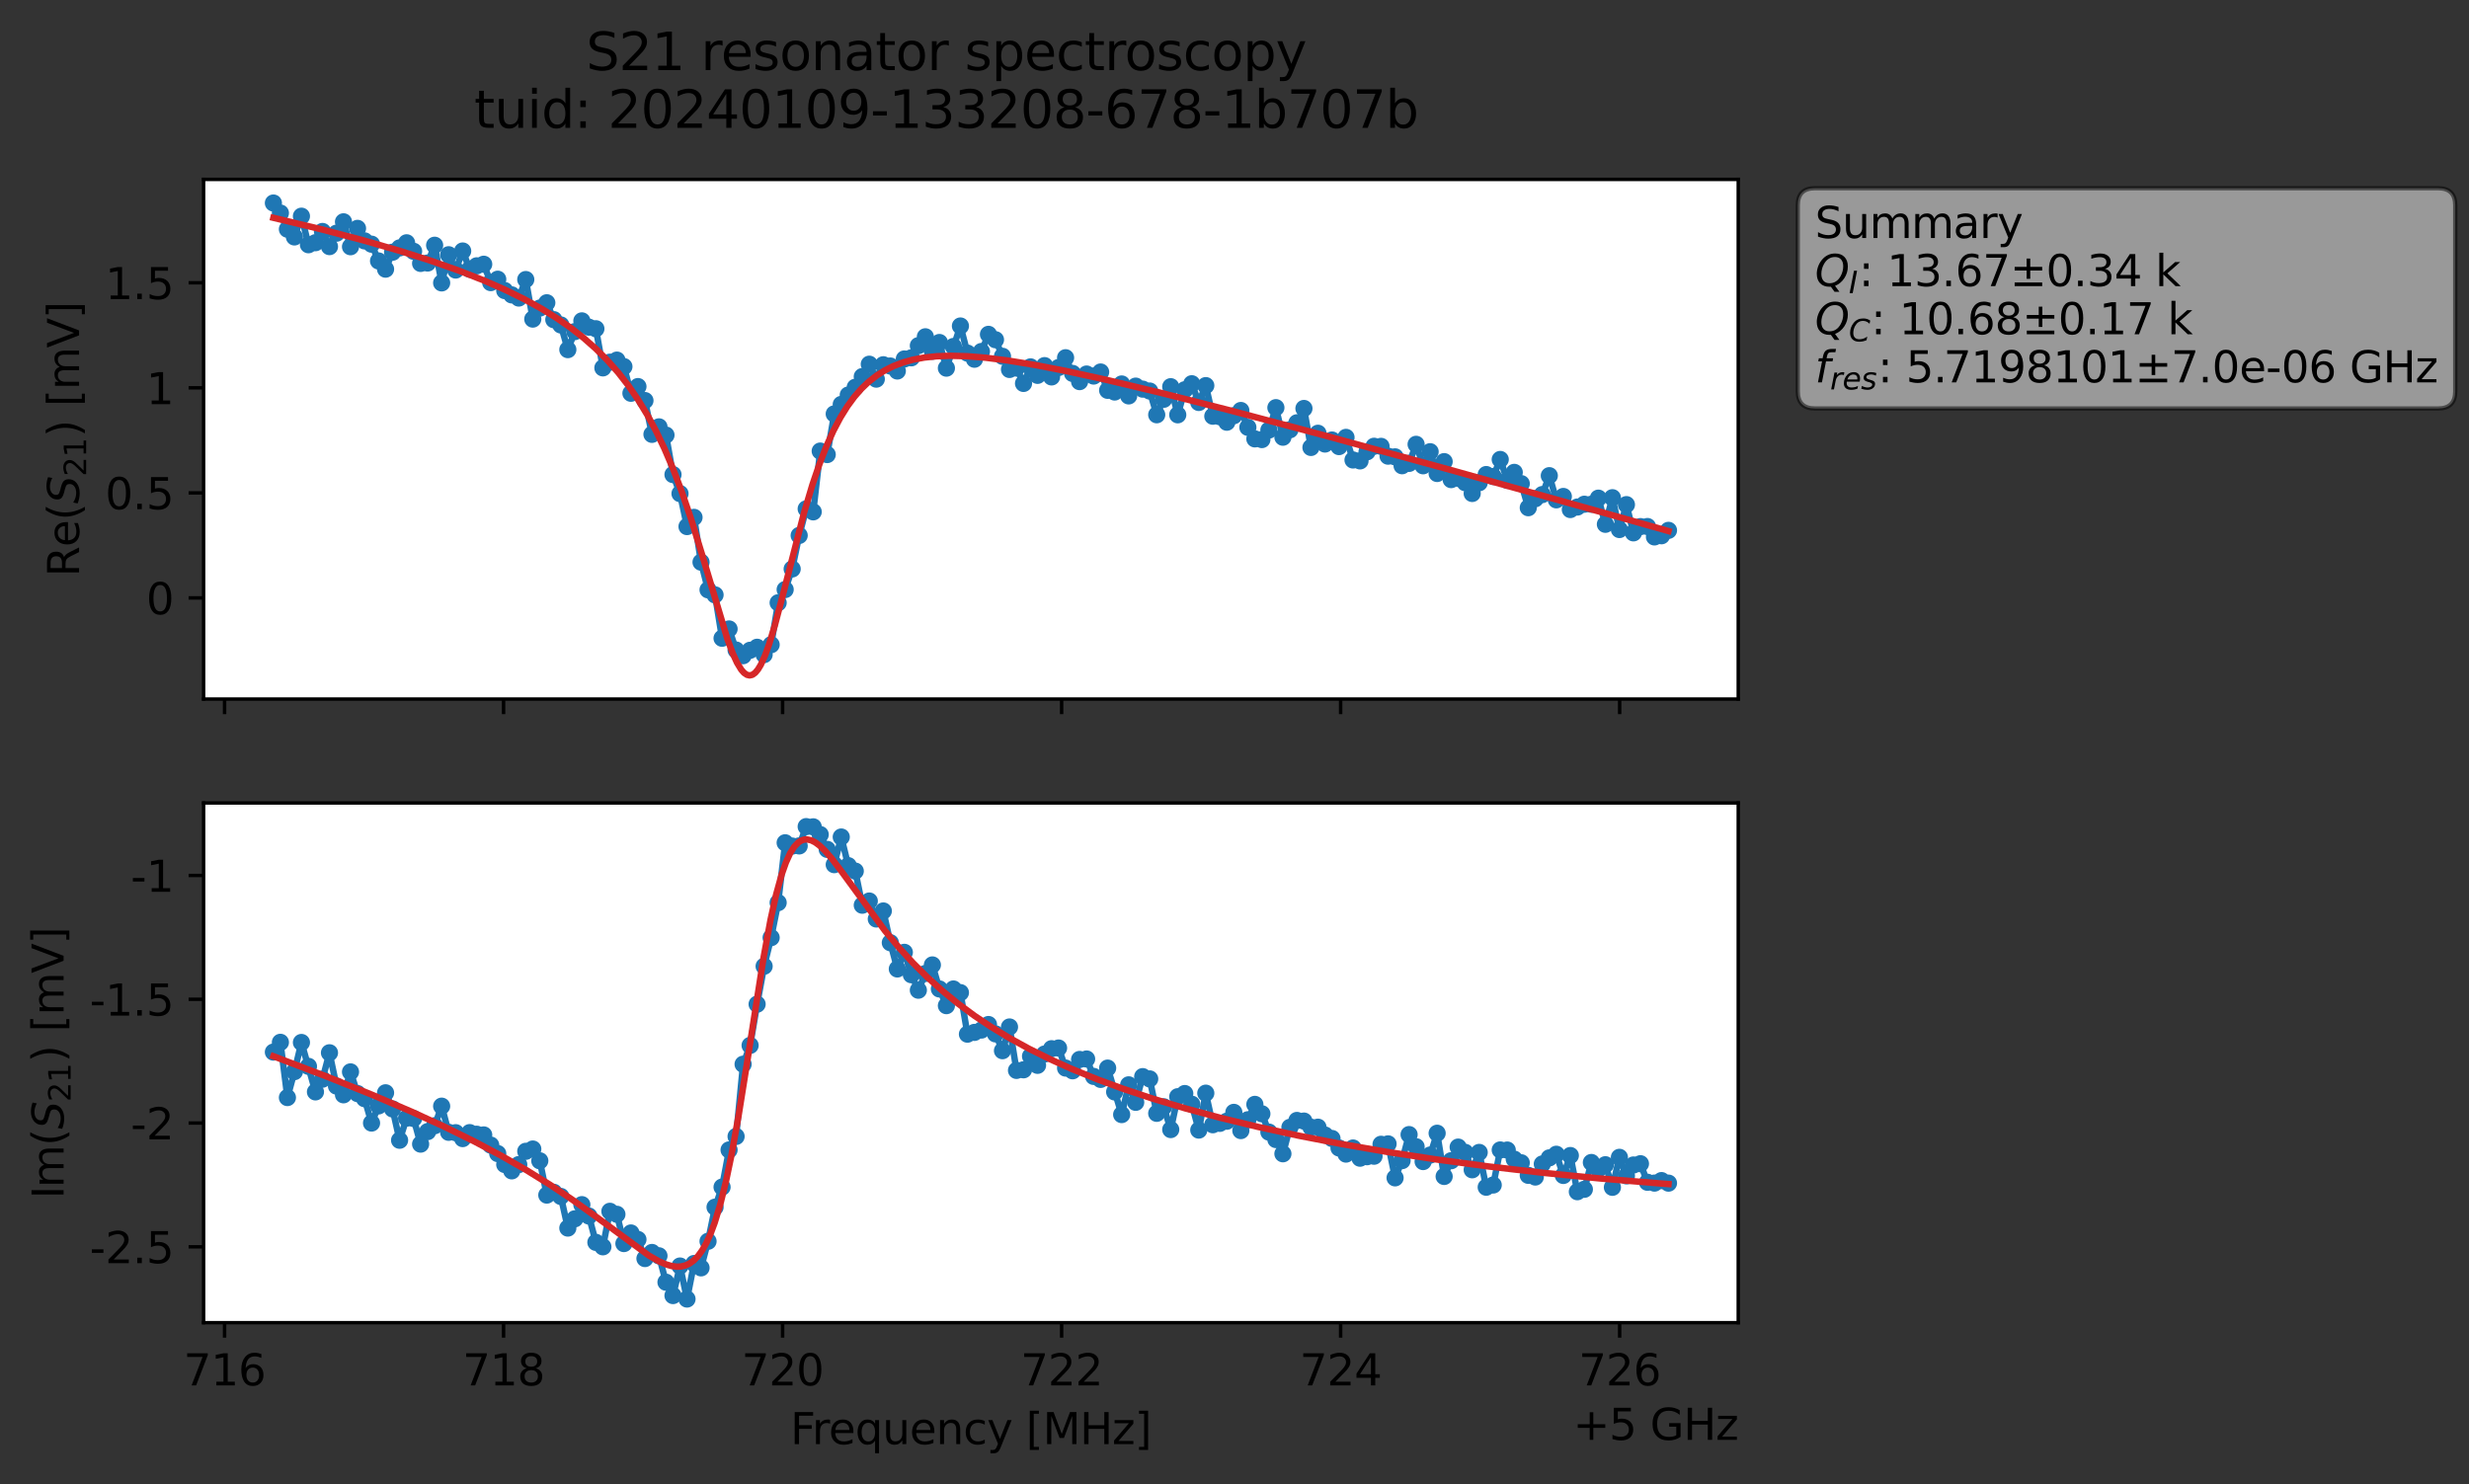 <?xml version="1.0" encoding="utf-8" standalone="no"?>
<!DOCTYPE svg PUBLIC "-//W3C//DTD SVG 1.1//EN"
  "http://www.w3.org/Graphics/SVG/1.1/DTD/svg11.dtd">
<svg xmlns:xlink="http://www.w3.org/1999/xlink" width="574.565pt" height="345.428pt" viewBox="0 0 574.565 345.428" xmlns="http://www.w3.org/2000/svg" version="1.1">
 <rect x="0" y="0" width="574.565" height="345.428" fill="#333333" stroke="none"/>
 <defs>
  <style type="text/css">*{stroke-linejoin: round; stroke-linecap: butt}</style>
 </defs>
 <g id="figure_1">
  <g id="patch_1">
   <path d="M 0 345.428 
L 574.565 345.428 
L 574.565 -0 
L 0 -0 
L 0 345.428 
z
" style="fill: none; opacity: 0"/>
  </g>
  <g id="axes_1">
   <g id="patch_2">
    <path d="M 47.389 162.72 
L 404.509 162.72 
L 404.509 41.76 
L 47.389 41.76 
z
" style="fill: #ffffff"/>
   </g>
   <g id="matplotlib.axis_1">
    <g id="xtick_1">
     <g id="line2d_1">
      <defs>
       <path id="medc06c16b9" d="M 0 0 
L 0 3.5 
" style="stroke: #000000; stroke-width: 0.8"/>
      </defs>
      <g>
       <use xlink:href="#medc06c16b9" x="52.259" y="162.72" style="stroke: #000000; stroke-width: 0.8"/>
      </g>
     </g>
    </g>
    <g id="xtick_2">
     <g id="line2d_2">
      <g>
       <use xlink:href="#medc06c16b9" x="117.19" y="162.72" style="stroke: #000000; stroke-width: 0.8"/>
      </g>
     </g>
    </g>
    <g id="xtick_3">
     <g id="line2d_3">
      <g>
       <use xlink:href="#medc06c16b9" x="182.121" y="162.72" style="stroke: #000000; stroke-width: 0.8"/>
      </g>
     </g>
    </g>
    <g id="xtick_4">
     <g id="line2d_4">
      <g>
       <use xlink:href="#medc06c16b9" x="247.052" y="162.72" style="stroke: #000000; stroke-width: 0.8"/>
      </g>
     </g>
    </g>
    <g id="xtick_5">
     <g id="line2d_5">
      <g>
       <use xlink:href="#medc06c16b9" x="311.983" y="162.72" style="stroke: #000000; stroke-width: 0.8"/>
      </g>
     </g>
    </g>
    <g id="xtick_6">
     <g id="line2d_6">
      <g>
       <use xlink:href="#medc06c16b9" x="376.913" y="162.72" style="stroke: #000000; stroke-width: 0.8"/>
      </g>
     </g>
    </g>
   </g>
   <g id="matplotlib.axis_2">
    <g id="ytick_1">
     <g id="line2d_7">
      <defs>
       <path id="m3b9e945abd" d="M 0 0 
L -3.5 0 
" style="stroke: #000000; stroke-width: 0.8"/>
      </defs>
      <g>
       <use xlink:href="#m3b9e945abd" x="47.389" y="139.175" style="stroke: #000000; stroke-width: 0.8"/>
      </g>
     </g>
     <g id="text_1">
      <!-- 0 -->
      <g transform="translate(34.027 142.974) scale(0.1 -0.1)">
       <defs>
        <path id="DejaVuSans-30" d="M 2034 4250 
Q 1547 4250 1301 3770 
Q 1056 3291 1056 2328 
Q 1056 1369 1301 889 
Q 1547 409 2034 409 
Q 2525 409 2770 889 
Q 3016 1369 3016 2328 
Q 3016 3291 2770 3770 
Q 2525 4250 2034 4250 
z
M 2034 4750 
Q 2819 4750 3233 4129 
Q 3647 3509 3647 2328 
Q 3647 1150 3233 529 
Q 2819 -91 2034 -91 
Q 1250 -91 836 529 
Q 422 1150 422 2328 
Q 422 3509 836 4129 
Q 1250 4750 2034 4750 
z
" transform="scale(0.016)"/>
       </defs>
       <use xlink:href="#DejaVuSans-30"/>
      </g>
     </g>
    </g>
    <g id="ytick_2">
     <g id="line2d_8">
      <g>
       <use xlink:href="#m3b9e945abd" x="47.389" y="114.725" style="stroke: #000000; stroke-width: 0.8"/>
      </g>
     </g>
     <g id="text_2">
      <!-- 0.5 -->
      <g transform="translate(24.486 118.524) scale(0.1 -0.1)">
       <defs>
        <path id="DejaVuSans-2e" d="M 684 794 
L 1344 794 
L 1344 0 
L 684 0 
L 684 794 
z
" transform="scale(0.016)"/>
        <path id="DejaVuSans-35" d="M 691 4666 
L 3169 4666 
L 3169 4134 
L 1269 4134 
L 1269 2991 
Q 1406 3038 1543 3061 
Q 1681 3084 1819 3084 
Q 2600 3084 3056 2656 
Q 3513 2228 3513 1497 
Q 3513 744 3044 326 
Q 2575 -91 1722 -91 
Q 1428 -91 1123 -41 
Q 819 9 494 109 
L 494 744 
Q 775 591 1075 516 
Q 1375 441 1709 441 
Q 2250 441 2565 725 
Q 2881 1009 2881 1497 
Q 2881 1984 2565 2268 
Q 2250 2553 1709 2553 
Q 1456 2553 1204 2497 
Q 953 2441 691 2322 
L 691 4666 
z
" transform="scale(0.016)"/>
       </defs>
       <use xlink:href="#DejaVuSans-30"/>
       <use xlink:href="#DejaVuSans-2e" x="63.623"/>
       <use xlink:href="#DejaVuSans-35" x="95.41"/>
      </g>
     </g>
    </g>
    <g id="ytick_3">
     <g id="line2d_9">
      <g>
       <use xlink:href="#m3b9e945abd" x="47.389" y="90.276" style="stroke: #000000; stroke-width: 0.8"/>
      </g>
     </g>
     <g id="text_3">
      <!-- 1 -->
      <g transform="translate(34.027 94.075) scale(0.1 -0.1)">
       <defs>
        <path id="DejaVuSans-31" d="M 794 531 
L 1825 531 
L 1825 4091 
L 703 3866 
L 703 4441 
L 1819 4666 
L 2450 4666 
L 2450 531 
L 3481 531 
L 3481 0 
L 794 0 
L 794 531 
z
" transform="scale(0.016)"/>
       </defs>
       <use xlink:href="#DejaVuSans-31"/>
      </g>
     </g>
    </g>
    <g id="ytick_4">
     <g id="line2d_10">
      <g>
       <use xlink:href="#m3b9e945abd" x="47.389" y="65.826" style="stroke: #000000; stroke-width: 0.8"/>
      </g>
     </g>
     <g id="text_4">
      <!-- 1.5 -->
      <g transform="translate(24.486 69.625) scale(0.1 -0.1)">
       <use xlink:href="#DejaVuSans-31"/>
       <use xlink:href="#DejaVuSans-2e" x="63.623"/>
       <use xlink:href="#DejaVuSans-35" x="95.41"/>
      </g>
     </g>
    </g>
    <g id="text_5">
     <!-- Re$(S_{21})$ [mV] -->
     <g transform="translate(18.406 134.24) rotate(-90) scale(0.1 -0.1)">
      <defs>
       <path id="DejaVuSans-52" d="M 2841 2188 
Q 3044 2119 3236 1894 
Q 3428 1669 3622 1275 
L 4263 0 
L 3584 0 
L 2988 1197 
Q 2756 1666 2539 1819 
Q 2322 1972 1947 1972 
L 1259 1972 
L 1259 0 
L 628 0 
L 628 4666 
L 2053 4666 
Q 2853 4666 3247 4331 
Q 3641 3997 3641 3322 
Q 3641 2881 3436 2590 
Q 3231 2300 2841 2188 
z
M 1259 4147 
L 1259 2491 
L 2053 2491 
Q 2509 2491 2742 2702 
Q 2975 2913 2975 3322 
Q 2975 3731 2742 3939 
Q 2509 4147 2053 4147 
L 1259 4147 
z
" transform="scale(0.016)"/>
       <path id="DejaVuSans-65" d="M 3597 1894 
L 3597 1613 
L 953 1613 
Q 991 1019 1311 708 
Q 1631 397 2203 397 
Q 2534 397 2845 478 
Q 3156 559 3463 722 
L 3463 178 
Q 3153 47 2828 -22 
Q 2503 -91 2169 -91 
Q 1331 -91 842 396 
Q 353 884 353 1716 
Q 353 2575 817 3079 
Q 1281 3584 2069 3584 
Q 2775 3584 3186 3129 
Q 3597 2675 3597 1894 
z
M 3022 2063 
Q 3016 2534 2758 2815 
Q 2500 3097 2075 3097 
Q 1594 3097 1305 2825 
Q 1016 2553 972 2059 
L 3022 2063 
z
" transform="scale(0.016)"/>
       <path id="DejaVuSans-28" d="M 1984 4856 
Q 1566 4138 1362 3434 
Q 1159 2731 1159 2009 
Q 1159 1288 1364 580 
Q 1569 -128 1984 -844 
L 1484 -844 
Q 1016 -109 783 600 
Q 550 1309 550 2009 
Q 550 2706 781 3412 
Q 1013 4119 1484 4856 
L 1984 4856 
z
" transform="scale(0.016)"/>
       <path id="DejaVuSans-Oblique-53" d="M 3859 4513 
L 3738 3897 
Q 3422 4066 3111 4152 
Q 2800 4238 2509 4238 
Q 1944 4238 1609 3991 
Q 1275 3744 1275 3334 
Q 1275 3109 1398 2989 
Q 1522 2869 2034 2731 
L 2413 2638 
Q 3053 2472 3303 2217 
Q 3553 1963 3553 1503 
Q 3553 797 2998 353 
Q 2444 -91 1538 -91 
Q 1166 -91 791 -17 
Q 416 56 38 206 
L 166 856 
Q 513 641 861 531 
Q 1209 422 1556 422 
Q 2147 422 2503 684 
Q 2859 947 2859 1369 
Q 2859 1650 2717 1795 
Q 2575 1941 2106 2059 
L 1728 2156 
Q 1081 2325 845 2545 
Q 609 2766 609 3163 
Q 609 3859 1145 4304 
Q 1681 4750 2541 4750 
Q 2875 4750 3203 4690 
Q 3531 4631 3859 4513 
z
" transform="scale(0.016)"/>
       <path id="DejaVuSans-32" d="M 1228 531 
L 3431 531 
L 3431 0 
L 469 0 
L 469 531 
Q 828 903 1448 1529 
Q 2069 2156 2228 2338 
Q 2531 2678 2651 2914 
Q 2772 3150 2772 3378 
Q 2772 3750 2511 3984 
Q 2250 4219 1831 4219 
Q 1534 4219 1204 4116 
Q 875 4013 500 3803 
L 500 4441 
Q 881 4594 1212 4672 
Q 1544 4750 1819 4750 
Q 2544 4750 2975 4387 
Q 3406 4025 3406 3419 
Q 3406 3131 3298 2873 
Q 3191 2616 2906 2266 
Q 2828 2175 2409 1742 
Q 1991 1309 1228 531 
z
" transform="scale(0.016)"/>
       <path id="DejaVuSans-29" d="M 513 4856 
L 1013 4856 
Q 1481 4119 1714 3412 
Q 1947 2706 1947 2009 
Q 1947 1309 1714 600 
Q 1481 -109 1013 -844 
L 513 -844 
Q 928 -128 1133 580 
Q 1338 1288 1338 2009 
Q 1338 2731 1133 3434 
Q 928 4138 513 4856 
z
" transform="scale(0.016)"/>
       <path id="DejaVuSans-20" transform="scale(0.016)"/>
       <path id="DejaVuSans-5b" d="M 550 4863 
L 1875 4863 
L 1875 4416 
L 1125 4416 
L 1125 -397 
L 1875 -397 
L 1875 -844 
L 550 -844 
L 550 4863 
z
" transform="scale(0.016)"/>
       <path id="DejaVuSans-6d" d="M 3328 2828 
Q 3544 3216 3844 3400 
Q 4144 3584 4550 3584 
Q 5097 3584 5394 3201 
Q 5691 2819 5691 2113 
L 5691 0 
L 5113 0 
L 5113 2094 
Q 5113 2597 4934 2840 
Q 4756 3084 4391 3084 
Q 3944 3084 3684 2787 
Q 3425 2491 3425 1978 
L 3425 0 
L 2847 0 
L 2847 2094 
Q 2847 2600 2669 2842 
Q 2491 3084 2119 3084 
Q 1678 3084 1418 2786 
Q 1159 2488 1159 1978 
L 1159 0 
L 581 0 
L 581 3500 
L 1159 3500 
L 1159 2956 
Q 1356 3278 1631 3431 
Q 1906 3584 2284 3584 
Q 2666 3584 2933 3390 
Q 3200 3197 3328 2828 
z
" transform="scale(0.016)"/>
       <path id="DejaVuSans-56" d="M 1831 0 
L 50 4666 
L 709 4666 
L 2188 738 
L 3669 4666 
L 4325 4666 
L 2547 0 
L 1831 0 
z
" transform="scale(0.016)"/>
       <path id="DejaVuSans-5d" d="M 1947 4863 
L 1947 -844 
L 622 -844 
L 622 -397 
L 1369 -397 
L 1369 4416 
L 622 4416 
L 622 4863 
L 1947 4863 
z
" transform="scale(0.016)"/>
      </defs>
      <use xlink:href="#DejaVuSans-52" transform="translate(0 0.016)"/>
      <use xlink:href="#DejaVuSans-65" transform="translate(69.482 0.016)"/>
      <use xlink:href="#DejaVuSans-28" transform="translate(131.006 0.016)"/>
      <use xlink:href="#DejaVuSans-Oblique-53" transform="translate(170.02 0.016)"/>
      <use xlink:href="#DejaVuSans-32" transform="translate(233.496 -16.391) scale(0.7)"/>
      <use xlink:href="#DejaVuSans-31" transform="translate(278.032 -16.391) scale(0.7)"/>
      <use xlink:href="#DejaVuSans-29" transform="translate(325.303 0.016)"/>
      <use xlink:href="#DejaVuSans-20" transform="translate(364.316 0.016)"/>
      <use xlink:href="#DejaVuSans-5b" transform="translate(396.104 0.016)"/>
      <use xlink:href="#DejaVuSans-6d" transform="translate(435.117 0.016)"/>
      <use xlink:href="#DejaVuSans-56" transform="translate(532.529 0.016)"/>
      <use xlink:href="#DejaVuSans-5d" transform="translate(600.938 0.016)"/>
     </g>
    </g>
   </g>
   <g id="line2d_11">
    <path d="M 63.622 47.258 
L 65.253 49.591 
L 66.885 53.348 
L 68.516 55.15 
L 70.148 50.324 
L 71.779 56.967 
L 73.41 56.493 
L 75.042 53.877 
L 76.673 57.402 
L 78.305 54.281 
L 79.936 51.632 
L 81.568 57.429 
L 83.199 53.159 
L 84.83 56.067 
L 86.462 56.838 
L 88.093 60.74 
L 89.725 62.651 
L 91.356 58.703 
L 92.988 57.704 
L 94.619 56.517 
L 96.25 58.496 
L 97.882 61.314 
L 99.513 61.223 
L 101.145 57.086 
L 102.776 65.851 
L 104.408 59.297 
L 106.039 62.855 
L 107.67 58.425 
L 109.302 62.66 
L 110.933 61.878 
L 112.565 61.507 
L 114.196 65.784 
L 115.828 64.994 
L 117.459 67.639 
L 119.09 68.642 
L 120.722 69.373 
L 122.353 65.068 
L 123.985 74.274 
L 125.616 71.71 
L 127.248 70.476 
L 128.879 74.41 
L 130.51 75.64 
L 132.142 81.383 
L 133.773 77.188 
L 135.405 74.69 
L 137.036 76.153 
L 138.668 76.519 
L 140.299 85.629 
L 141.93 84.308 
L 143.562 83.822 
L 145.193 85.334 
L 146.825 91.54 
L 148.456 89.979 
L 150.088 93.241 
L 151.719 101.101 
L 153.35 99.359 
L 154.982 101.274 
L 156.613 110.468 
L 158.245 114.897 
L 159.876 122.569 
L 161.508 120.428 
L 163.139 130.855 
L 164.77 137.291 
L 166.402 138.473 
L 168.033 148.565 
L 169.665 146.402 
L 171.296 151.309 
L 172.928 152.629 
L 174.559 151.362 
L 176.19 150.664 
L 177.822 152.373 
L 179.453 150.066 
L 181.085 140.303 
L 182.716 137.231 
L 184.348 132.436 
L 185.979 124.636 
L 187.61 118.447 
L 189.242 119.142 
L 190.873 104.995 
L 192.505 105.805 
L 194.136 96.343 
L 197.399 91.952 
L 199.03 90.144 
L 200.662 87.659 
L 202.293 84.779 
L 203.925 88.248 
L 205.556 84.904 
L 207.188 85.197 
L 208.819 86.356 
L 210.45 83.558 
L 212.082 83.289 
L 213.713 80.457 
L 215.345 78.396 
L 216.976 81.749 
L 218.608 79.723 
L 220.239 85.691 
L 223.502 75.881 
L 225.133 82.191 
L 226.765 83.615 
L 228.396 81.815 
L 230.028 77.828 
L 231.659 79.081 
L 233.29 82.934 
L 234.922 86 
L 236.553 85.673 
L 238.185 89.251 
L 239.816 85.399 
L 241.448 87.37 
L 243.079 85.106 
L 244.711 87.734 
L 247.973 83.27 
L 249.605 86.921 
L 251.236 88.827 
L 252.868 87.064 
L 254.499 87.531 
L 256.131 86.591 
L 257.762 90.856 
L 259.393 91.249 
L 261.025 89.379 
L 262.656 92.153 
L 264.288 89.878 
L 265.919 90.578 
L 267.551 91.021 
L 269.182 96.544 
L 270.813 92.942 
L 272.445 90.011 
L 274.076 96.555 
L 275.708 90.726 
L 277.339 89.324 
L 278.971 93.682 
L 280.602 89.756 
L 282.233 96.882 
L 283.865 96.999 
L 285.496 98.278 
L 287.128 96.762 
L 288.759 95.55 
L 290.391 99.468 
L 292.022 102.156 
L 293.653 102.32 
L 295.285 100.11 
L 296.916 94.89 
L 298.548 101.769 
L 301.811 98.411 
L 303.442 95.078 
L 305.073 104.153 
L 306.705 100.849 
L 308.336 103.356 
L 309.968 102.422 
L 311.599 103.951 
L 313.231 101.808 
L 314.862 107.068 
L 316.493 107.28 
L 318.125 105.169 
L 319.756 103.878 
L 321.388 103.9 
L 323.019 106.18 
L 324.651 106.341 
L 326.282 108.407 
L 327.913 107.861 
L 329.545 103.425 
L 331.176 108.419 
L 332.808 105.144 
L 334.439 110.214 
L 336.071 107.455 
L 337.702 111.639 
L 339.333 111.33 
L 340.965 112.351 
L 342.596 114.865 
L 344.228 112.364 
L 345.859 110.462 
L 347.491 110.919 
L 349.122 106.948 
L 350.753 111.804 
L 352.385 109.954 
L 354.016 112.578 
L 355.648 118.178 
L 357.279 116.095 
L 358.911 115.121 
L 360.542 110.723 
L 362.173 116.346 
L 363.805 115.561 
L 365.436 118.606 
L 368.699 117.367 
L 370.331 117.374 
L 371.962 115.955 
L 373.593 122.041 
L 375.225 115.853 
L 376.856 123.258 
L 378.488 117.463 
L 380.119 124.03 
L 381.751 122.577 
L 383.382 122.559 
L 385.013 124.978 
L 386.645 124.707 
L 388.276 123.45 
L 388.276 123.45 
" clip-path="url(#pe0af13fa22)" style="fill: none; stroke: #1f77b4; stroke-width: 1.5; stroke-linecap: square"/>
    <defs>
     <path id="m0c2f8768d6" d="M 0 1.5 
C 0.398 1.5 0.779 1.342 1.061 1.061 
C 1.342 0.779 1.5 0.398 1.5 0 
C 1.5 -0.398 1.342 -0.779 1.061 -1.061 
C 0.779 -1.342 0.398 -1.5 0 -1.5 
C -0.398 -1.5 -0.779 -1.342 -1.061 -1.061 
C -1.342 -0.779 -1.5 -0.398 -1.5 0 
C -1.5 0.398 -1.342 0.779 -1.061 1.061 
C -0.779 1.342 -0.398 1.5 0 1.5 
z
" style="stroke: #1f77b4"/>
    </defs>
    <g clip-path="url(#pe0af13fa22)">
     <use xlink:href="#m0c2f8768d6" x="63.622" y="47.258" style="fill: #1f77b4; stroke: #1f77b4"/>
     <use xlink:href="#m0c2f8768d6" x="65.253" y="49.591" style="fill: #1f77b4; stroke: #1f77b4"/>
     <use xlink:href="#m0c2f8768d6" x="66.885" y="53.348" style="fill: #1f77b4; stroke: #1f77b4"/>
     <use xlink:href="#m0c2f8768d6" x="68.516" y="55.15" style="fill: #1f77b4; stroke: #1f77b4"/>
     <use xlink:href="#m0c2f8768d6" x="70.148" y="50.324" style="fill: #1f77b4; stroke: #1f77b4"/>
     <use xlink:href="#m0c2f8768d6" x="71.779" y="56.967" style="fill: #1f77b4; stroke: #1f77b4"/>
     <use xlink:href="#m0c2f8768d6" x="73.41" y="56.493" style="fill: #1f77b4; stroke: #1f77b4"/>
     <use xlink:href="#m0c2f8768d6" x="75.042" y="53.877" style="fill: #1f77b4; stroke: #1f77b4"/>
     <use xlink:href="#m0c2f8768d6" x="76.673" y="57.402" style="fill: #1f77b4; stroke: #1f77b4"/>
     <use xlink:href="#m0c2f8768d6" x="78.305" y="54.281" style="fill: #1f77b4; stroke: #1f77b4"/>
     <use xlink:href="#m0c2f8768d6" x="79.936" y="51.632" style="fill: #1f77b4; stroke: #1f77b4"/>
     <use xlink:href="#m0c2f8768d6" x="81.568" y="57.429" style="fill: #1f77b4; stroke: #1f77b4"/>
     <use xlink:href="#m0c2f8768d6" x="83.199" y="53.159" style="fill: #1f77b4; stroke: #1f77b4"/>
     <use xlink:href="#m0c2f8768d6" x="84.83" y="56.067" style="fill: #1f77b4; stroke: #1f77b4"/>
     <use xlink:href="#m0c2f8768d6" x="86.462" y="56.838" style="fill: #1f77b4; stroke: #1f77b4"/>
     <use xlink:href="#m0c2f8768d6" x="88.093" y="60.74" style="fill: #1f77b4; stroke: #1f77b4"/>
     <use xlink:href="#m0c2f8768d6" x="89.725" y="62.651" style="fill: #1f77b4; stroke: #1f77b4"/>
     <use xlink:href="#m0c2f8768d6" x="91.356" y="58.703" style="fill: #1f77b4; stroke: #1f77b4"/>
     <use xlink:href="#m0c2f8768d6" x="92.988" y="57.704" style="fill: #1f77b4; stroke: #1f77b4"/>
     <use xlink:href="#m0c2f8768d6" x="94.619" y="56.517" style="fill: #1f77b4; stroke: #1f77b4"/>
     <use xlink:href="#m0c2f8768d6" x="96.25" y="58.496" style="fill: #1f77b4; stroke: #1f77b4"/>
     <use xlink:href="#m0c2f8768d6" x="97.882" y="61.314" style="fill: #1f77b4; stroke: #1f77b4"/>
     <use xlink:href="#m0c2f8768d6" x="99.513" y="61.223" style="fill: #1f77b4; stroke: #1f77b4"/>
     <use xlink:href="#m0c2f8768d6" x="101.145" y="57.086" style="fill: #1f77b4; stroke: #1f77b4"/>
     <use xlink:href="#m0c2f8768d6" x="102.776" y="65.851" style="fill: #1f77b4; stroke: #1f77b4"/>
     <use xlink:href="#m0c2f8768d6" x="104.408" y="59.297" style="fill: #1f77b4; stroke: #1f77b4"/>
     <use xlink:href="#m0c2f8768d6" x="106.039" y="62.855" style="fill: #1f77b4; stroke: #1f77b4"/>
     <use xlink:href="#m0c2f8768d6" x="107.67" y="58.425" style="fill: #1f77b4; stroke: #1f77b4"/>
     <use xlink:href="#m0c2f8768d6" x="109.302" y="62.66" style="fill: #1f77b4; stroke: #1f77b4"/>
     <use xlink:href="#m0c2f8768d6" x="110.933" y="61.878" style="fill: #1f77b4; stroke: #1f77b4"/>
     <use xlink:href="#m0c2f8768d6" x="112.565" y="61.507" style="fill: #1f77b4; stroke: #1f77b4"/>
     <use xlink:href="#m0c2f8768d6" x="114.196" y="65.784" style="fill: #1f77b4; stroke: #1f77b4"/>
     <use xlink:href="#m0c2f8768d6" x="115.828" y="64.994" style="fill: #1f77b4; stroke: #1f77b4"/>
     <use xlink:href="#m0c2f8768d6" x="117.459" y="67.639" style="fill: #1f77b4; stroke: #1f77b4"/>
     <use xlink:href="#m0c2f8768d6" x="119.09" y="68.642" style="fill: #1f77b4; stroke: #1f77b4"/>
     <use xlink:href="#m0c2f8768d6" x="120.722" y="69.373" style="fill: #1f77b4; stroke: #1f77b4"/>
     <use xlink:href="#m0c2f8768d6" x="122.353" y="65.068" style="fill: #1f77b4; stroke: #1f77b4"/>
     <use xlink:href="#m0c2f8768d6" x="123.985" y="74.274" style="fill: #1f77b4; stroke: #1f77b4"/>
     <use xlink:href="#m0c2f8768d6" x="125.616" y="71.71" style="fill: #1f77b4; stroke: #1f77b4"/>
     <use xlink:href="#m0c2f8768d6" x="127.248" y="70.476" style="fill: #1f77b4; stroke: #1f77b4"/>
     <use xlink:href="#m0c2f8768d6" x="128.879" y="74.41" style="fill: #1f77b4; stroke: #1f77b4"/>
     <use xlink:href="#m0c2f8768d6" x="130.51" y="75.64" style="fill: #1f77b4; stroke: #1f77b4"/>
     <use xlink:href="#m0c2f8768d6" x="132.142" y="81.383" style="fill: #1f77b4; stroke: #1f77b4"/>
     <use xlink:href="#m0c2f8768d6" x="133.773" y="77.188" style="fill: #1f77b4; stroke: #1f77b4"/>
     <use xlink:href="#m0c2f8768d6" x="135.405" y="74.69" style="fill: #1f77b4; stroke: #1f77b4"/>
     <use xlink:href="#m0c2f8768d6" x="137.036" y="76.153" style="fill: #1f77b4; stroke: #1f77b4"/>
     <use xlink:href="#m0c2f8768d6" x="138.668" y="76.519" style="fill: #1f77b4; stroke: #1f77b4"/>
     <use xlink:href="#m0c2f8768d6" x="140.299" y="85.629" style="fill: #1f77b4; stroke: #1f77b4"/>
     <use xlink:href="#m0c2f8768d6" x="141.93" y="84.308" style="fill: #1f77b4; stroke: #1f77b4"/>
     <use xlink:href="#m0c2f8768d6" x="143.562" y="83.822" style="fill: #1f77b4; stroke: #1f77b4"/>
     <use xlink:href="#m0c2f8768d6" x="145.193" y="85.334" style="fill: #1f77b4; stroke: #1f77b4"/>
     <use xlink:href="#m0c2f8768d6" x="146.825" y="91.54" style="fill: #1f77b4; stroke: #1f77b4"/>
     <use xlink:href="#m0c2f8768d6" x="148.456" y="89.979" style="fill: #1f77b4; stroke: #1f77b4"/>
     <use xlink:href="#m0c2f8768d6" x="150.088" y="93.241" style="fill: #1f77b4; stroke: #1f77b4"/>
     <use xlink:href="#m0c2f8768d6" x="151.719" y="101.101" style="fill: #1f77b4; stroke: #1f77b4"/>
     <use xlink:href="#m0c2f8768d6" x="153.35" y="99.359" style="fill: #1f77b4; stroke: #1f77b4"/>
     <use xlink:href="#m0c2f8768d6" x="154.982" y="101.274" style="fill: #1f77b4; stroke: #1f77b4"/>
     <use xlink:href="#m0c2f8768d6" x="156.613" y="110.468" style="fill: #1f77b4; stroke: #1f77b4"/>
     <use xlink:href="#m0c2f8768d6" x="158.245" y="114.897" style="fill: #1f77b4; stroke: #1f77b4"/>
     <use xlink:href="#m0c2f8768d6" x="159.876" y="122.569" style="fill: #1f77b4; stroke: #1f77b4"/>
     <use xlink:href="#m0c2f8768d6" x="161.508" y="120.428" style="fill: #1f77b4; stroke: #1f77b4"/>
     <use xlink:href="#m0c2f8768d6" x="163.139" y="130.855" style="fill: #1f77b4; stroke: #1f77b4"/>
     <use xlink:href="#m0c2f8768d6" x="164.77" y="137.291" style="fill: #1f77b4; stroke: #1f77b4"/>
     <use xlink:href="#m0c2f8768d6" x="166.402" y="138.473" style="fill: #1f77b4; stroke: #1f77b4"/>
     <use xlink:href="#m0c2f8768d6" x="168.033" y="148.565" style="fill: #1f77b4; stroke: #1f77b4"/>
     <use xlink:href="#m0c2f8768d6" x="169.665" y="146.402" style="fill: #1f77b4; stroke: #1f77b4"/>
     <use xlink:href="#m0c2f8768d6" x="171.296" y="151.309" style="fill: #1f77b4; stroke: #1f77b4"/>
     <use xlink:href="#m0c2f8768d6" x="172.928" y="152.629" style="fill: #1f77b4; stroke: #1f77b4"/>
     <use xlink:href="#m0c2f8768d6" x="174.559" y="151.362" style="fill: #1f77b4; stroke: #1f77b4"/>
     <use xlink:href="#m0c2f8768d6" x="176.19" y="150.664" style="fill: #1f77b4; stroke: #1f77b4"/>
     <use xlink:href="#m0c2f8768d6" x="177.822" y="152.373" style="fill: #1f77b4; stroke: #1f77b4"/>
     <use xlink:href="#m0c2f8768d6" x="179.453" y="150.066" style="fill: #1f77b4; stroke: #1f77b4"/>
     <use xlink:href="#m0c2f8768d6" x="181.085" y="140.303" style="fill: #1f77b4; stroke: #1f77b4"/>
     <use xlink:href="#m0c2f8768d6" x="182.716" y="137.231" style="fill: #1f77b4; stroke: #1f77b4"/>
     <use xlink:href="#m0c2f8768d6" x="184.348" y="132.436" style="fill: #1f77b4; stroke: #1f77b4"/>
     <use xlink:href="#m0c2f8768d6" x="185.979" y="124.636" style="fill: #1f77b4; stroke: #1f77b4"/>
     <use xlink:href="#m0c2f8768d6" x="187.61" y="118.447" style="fill: #1f77b4; stroke: #1f77b4"/>
     <use xlink:href="#m0c2f8768d6" x="189.242" y="119.142" style="fill: #1f77b4; stroke: #1f77b4"/>
     <use xlink:href="#m0c2f8768d6" x="190.873" y="104.995" style="fill: #1f77b4; stroke: #1f77b4"/>
     <use xlink:href="#m0c2f8768d6" x="192.505" y="105.805" style="fill: #1f77b4; stroke: #1f77b4"/>
     <use xlink:href="#m0c2f8768d6" x="194.136" y="96.343" style="fill: #1f77b4; stroke: #1f77b4"/>
     <use xlink:href="#m0c2f8768d6" x="195.768" y="94.138" style="fill: #1f77b4; stroke: #1f77b4"/>
     <use xlink:href="#m0c2f8768d6" x="197.399" y="91.952" style="fill: #1f77b4; stroke: #1f77b4"/>
     <use xlink:href="#m0c2f8768d6" x="199.03" y="90.144" style="fill: #1f77b4; stroke: #1f77b4"/>
     <use xlink:href="#m0c2f8768d6" x="200.662" y="87.659" style="fill: #1f77b4; stroke: #1f77b4"/>
     <use xlink:href="#m0c2f8768d6" x="202.293" y="84.779" style="fill: #1f77b4; stroke: #1f77b4"/>
     <use xlink:href="#m0c2f8768d6" x="203.925" y="88.248" style="fill: #1f77b4; stroke: #1f77b4"/>
     <use xlink:href="#m0c2f8768d6" x="205.556" y="84.904" style="fill: #1f77b4; stroke: #1f77b4"/>
     <use xlink:href="#m0c2f8768d6" x="207.188" y="85.197" style="fill: #1f77b4; stroke: #1f77b4"/>
     <use xlink:href="#m0c2f8768d6" x="208.819" y="86.356" style="fill: #1f77b4; stroke: #1f77b4"/>
     <use xlink:href="#m0c2f8768d6" x="210.45" y="83.558" style="fill: #1f77b4; stroke: #1f77b4"/>
     <use xlink:href="#m0c2f8768d6" x="212.082" y="83.289" style="fill: #1f77b4; stroke: #1f77b4"/>
     <use xlink:href="#m0c2f8768d6" x="213.713" y="80.457" style="fill: #1f77b4; stroke: #1f77b4"/>
     <use xlink:href="#m0c2f8768d6" x="215.345" y="78.396" style="fill: #1f77b4; stroke: #1f77b4"/>
     <use xlink:href="#m0c2f8768d6" x="216.976" y="81.749" style="fill: #1f77b4; stroke: #1f77b4"/>
     <use xlink:href="#m0c2f8768d6" x="218.608" y="79.723" style="fill: #1f77b4; stroke: #1f77b4"/>
     <use xlink:href="#m0c2f8768d6" x="220.239" y="85.691" style="fill: #1f77b4; stroke: #1f77b4"/>
     <use xlink:href="#m0c2f8768d6" x="221.87" y="80.655" style="fill: #1f77b4; stroke: #1f77b4"/>
     <use xlink:href="#m0c2f8768d6" x="223.502" y="75.881" style="fill: #1f77b4; stroke: #1f77b4"/>
     <use xlink:href="#m0c2f8768d6" x="225.133" y="82.191" style="fill: #1f77b4; stroke: #1f77b4"/>
     <use xlink:href="#m0c2f8768d6" x="226.765" y="83.615" style="fill: #1f77b4; stroke: #1f77b4"/>
     <use xlink:href="#m0c2f8768d6" x="228.396" y="81.815" style="fill: #1f77b4; stroke: #1f77b4"/>
     <use xlink:href="#m0c2f8768d6" x="230.028" y="77.828" style="fill: #1f77b4; stroke: #1f77b4"/>
     <use xlink:href="#m0c2f8768d6" x="231.659" y="79.081" style="fill: #1f77b4; stroke: #1f77b4"/>
     <use xlink:href="#m0c2f8768d6" x="233.29" y="82.934" style="fill: #1f77b4; stroke: #1f77b4"/>
     <use xlink:href="#m0c2f8768d6" x="234.922" y="86" style="fill: #1f77b4; stroke: #1f77b4"/>
     <use xlink:href="#m0c2f8768d6" x="236.553" y="85.673" style="fill: #1f77b4; stroke: #1f77b4"/>
     <use xlink:href="#m0c2f8768d6" x="238.185" y="89.251" style="fill: #1f77b4; stroke: #1f77b4"/>
     <use xlink:href="#m0c2f8768d6" x="239.816" y="85.399" style="fill: #1f77b4; stroke: #1f77b4"/>
     <use xlink:href="#m0c2f8768d6" x="241.448" y="87.37" style="fill: #1f77b4; stroke: #1f77b4"/>
     <use xlink:href="#m0c2f8768d6" x="243.079" y="85.106" style="fill: #1f77b4; stroke: #1f77b4"/>
     <use xlink:href="#m0c2f8768d6" x="244.711" y="87.734" style="fill: #1f77b4; stroke: #1f77b4"/>
     <use xlink:href="#m0c2f8768d6" x="246.342" y="85.55" style="fill: #1f77b4; stroke: #1f77b4"/>
     <use xlink:href="#m0c2f8768d6" x="247.973" y="83.27" style="fill: #1f77b4; stroke: #1f77b4"/>
     <use xlink:href="#m0c2f8768d6" x="249.605" y="86.921" style="fill: #1f77b4; stroke: #1f77b4"/>
     <use xlink:href="#m0c2f8768d6" x="251.236" y="88.827" style="fill: #1f77b4; stroke: #1f77b4"/>
     <use xlink:href="#m0c2f8768d6" x="252.868" y="87.064" style="fill: #1f77b4; stroke: #1f77b4"/>
     <use xlink:href="#m0c2f8768d6" x="254.499" y="87.531" style="fill: #1f77b4; stroke: #1f77b4"/>
     <use xlink:href="#m0c2f8768d6" x="256.131" y="86.591" style="fill: #1f77b4; stroke: #1f77b4"/>
     <use xlink:href="#m0c2f8768d6" x="257.762" y="90.856" style="fill: #1f77b4; stroke: #1f77b4"/>
     <use xlink:href="#m0c2f8768d6" x="259.393" y="91.249" style="fill: #1f77b4; stroke: #1f77b4"/>
     <use xlink:href="#m0c2f8768d6" x="261.025" y="89.379" style="fill: #1f77b4; stroke: #1f77b4"/>
     <use xlink:href="#m0c2f8768d6" x="262.656" y="92.153" style="fill: #1f77b4; stroke: #1f77b4"/>
     <use xlink:href="#m0c2f8768d6" x="264.288" y="89.878" style="fill: #1f77b4; stroke: #1f77b4"/>
     <use xlink:href="#m0c2f8768d6" x="265.919" y="90.578" style="fill: #1f77b4; stroke: #1f77b4"/>
     <use xlink:href="#m0c2f8768d6" x="267.551" y="91.021" style="fill: #1f77b4; stroke: #1f77b4"/>
     <use xlink:href="#m0c2f8768d6" x="269.182" y="96.544" style="fill: #1f77b4; stroke: #1f77b4"/>
     <use xlink:href="#m0c2f8768d6" x="270.813" y="92.942" style="fill: #1f77b4; stroke: #1f77b4"/>
     <use xlink:href="#m0c2f8768d6" x="272.445" y="90.011" style="fill: #1f77b4; stroke: #1f77b4"/>
     <use xlink:href="#m0c2f8768d6" x="274.076" y="96.555" style="fill: #1f77b4; stroke: #1f77b4"/>
     <use xlink:href="#m0c2f8768d6" x="275.708" y="90.726" style="fill: #1f77b4; stroke: #1f77b4"/>
     <use xlink:href="#m0c2f8768d6" x="277.339" y="89.324" style="fill: #1f77b4; stroke: #1f77b4"/>
     <use xlink:href="#m0c2f8768d6" x="278.971" y="93.682" style="fill: #1f77b4; stroke: #1f77b4"/>
     <use xlink:href="#m0c2f8768d6" x="280.602" y="89.756" style="fill: #1f77b4; stroke: #1f77b4"/>
     <use xlink:href="#m0c2f8768d6" x="282.233" y="96.882" style="fill: #1f77b4; stroke: #1f77b4"/>
     <use xlink:href="#m0c2f8768d6" x="283.865" y="96.999" style="fill: #1f77b4; stroke: #1f77b4"/>
     <use xlink:href="#m0c2f8768d6" x="285.496" y="98.278" style="fill: #1f77b4; stroke: #1f77b4"/>
     <use xlink:href="#m0c2f8768d6" x="287.128" y="96.762" style="fill: #1f77b4; stroke: #1f77b4"/>
     <use xlink:href="#m0c2f8768d6" x="288.759" y="95.55" style="fill: #1f77b4; stroke: #1f77b4"/>
     <use xlink:href="#m0c2f8768d6" x="290.391" y="99.468" style="fill: #1f77b4; stroke: #1f77b4"/>
     <use xlink:href="#m0c2f8768d6" x="292.022" y="102.156" style="fill: #1f77b4; stroke: #1f77b4"/>
     <use xlink:href="#m0c2f8768d6" x="293.653" y="102.32" style="fill: #1f77b4; stroke: #1f77b4"/>
     <use xlink:href="#m0c2f8768d6" x="295.285" y="100.11" style="fill: #1f77b4; stroke: #1f77b4"/>
     <use xlink:href="#m0c2f8768d6" x="296.916" y="94.89" style="fill: #1f77b4; stroke: #1f77b4"/>
     <use xlink:href="#m0c2f8768d6" x="298.548" y="101.769" style="fill: #1f77b4; stroke: #1f77b4"/>
     <use xlink:href="#m0c2f8768d6" x="300.179" y="100.036" style="fill: #1f77b4; stroke: #1f77b4"/>
     <use xlink:href="#m0c2f8768d6" x="301.811" y="98.411" style="fill: #1f77b4; stroke: #1f77b4"/>
     <use xlink:href="#m0c2f8768d6" x="303.442" y="95.078" style="fill: #1f77b4; stroke: #1f77b4"/>
     <use xlink:href="#m0c2f8768d6" x="305.073" y="104.153" style="fill: #1f77b4; stroke: #1f77b4"/>
     <use xlink:href="#m0c2f8768d6" x="306.705" y="100.849" style="fill: #1f77b4; stroke: #1f77b4"/>
     <use xlink:href="#m0c2f8768d6" x="308.336" y="103.356" style="fill: #1f77b4; stroke: #1f77b4"/>
     <use xlink:href="#m0c2f8768d6" x="309.968" y="102.422" style="fill: #1f77b4; stroke: #1f77b4"/>
     <use xlink:href="#m0c2f8768d6" x="311.599" y="103.951" style="fill: #1f77b4; stroke: #1f77b4"/>
     <use xlink:href="#m0c2f8768d6" x="313.231" y="101.808" style="fill: #1f77b4; stroke: #1f77b4"/>
     <use xlink:href="#m0c2f8768d6" x="314.862" y="107.068" style="fill: #1f77b4; stroke: #1f77b4"/>
     <use xlink:href="#m0c2f8768d6" x="316.493" y="107.28" style="fill: #1f77b4; stroke: #1f77b4"/>
     <use xlink:href="#m0c2f8768d6" x="318.125" y="105.169" style="fill: #1f77b4; stroke: #1f77b4"/>
     <use xlink:href="#m0c2f8768d6" x="319.756" y="103.878" style="fill: #1f77b4; stroke: #1f77b4"/>
     <use xlink:href="#m0c2f8768d6" x="321.388" y="103.9" style="fill: #1f77b4; stroke: #1f77b4"/>
     <use xlink:href="#m0c2f8768d6" x="323.019" y="106.18" style="fill: #1f77b4; stroke: #1f77b4"/>
     <use xlink:href="#m0c2f8768d6" x="324.651" y="106.341" style="fill: #1f77b4; stroke: #1f77b4"/>
     <use xlink:href="#m0c2f8768d6" x="326.282" y="108.407" style="fill: #1f77b4; stroke: #1f77b4"/>
     <use xlink:href="#m0c2f8768d6" x="327.913" y="107.861" style="fill: #1f77b4; stroke: #1f77b4"/>
     <use xlink:href="#m0c2f8768d6" x="329.545" y="103.425" style="fill: #1f77b4; stroke: #1f77b4"/>
     <use xlink:href="#m0c2f8768d6" x="331.176" y="108.419" style="fill: #1f77b4; stroke: #1f77b4"/>
     <use xlink:href="#m0c2f8768d6" x="332.808" y="105.144" style="fill: #1f77b4; stroke: #1f77b4"/>
     <use xlink:href="#m0c2f8768d6" x="334.439" y="110.214" style="fill: #1f77b4; stroke: #1f77b4"/>
     <use xlink:href="#m0c2f8768d6" x="336.071" y="107.455" style="fill: #1f77b4; stroke: #1f77b4"/>
     <use xlink:href="#m0c2f8768d6" x="337.702" y="111.639" style="fill: #1f77b4; stroke: #1f77b4"/>
     <use xlink:href="#m0c2f8768d6" x="339.333" y="111.33" style="fill: #1f77b4; stroke: #1f77b4"/>
     <use xlink:href="#m0c2f8768d6" x="340.965" y="112.351" style="fill: #1f77b4; stroke: #1f77b4"/>
     <use xlink:href="#m0c2f8768d6" x="342.596" y="114.865" style="fill: #1f77b4; stroke: #1f77b4"/>
     <use xlink:href="#m0c2f8768d6" x="344.228" y="112.364" style="fill: #1f77b4; stroke: #1f77b4"/>
     <use xlink:href="#m0c2f8768d6" x="345.859" y="110.462" style="fill: #1f77b4; stroke: #1f77b4"/>
     <use xlink:href="#m0c2f8768d6" x="347.491" y="110.919" style="fill: #1f77b4; stroke: #1f77b4"/>
     <use xlink:href="#m0c2f8768d6" x="349.122" y="106.948" style="fill: #1f77b4; stroke: #1f77b4"/>
     <use xlink:href="#m0c2f8768d6" x="350.753" y="111.804" style="fill: #1f77b4; stroke: #1f77b4"/>
     <use xlink:href="#m0c2f8768d6" x="352.385" y="109.954" style="fill: #1f77b4; stroke: #1f77b4"/>
     <use xlink:href="#m0c2f8768d6" x="354.016" y="112.578" style="fill: #1f77b4; stroke: #1f77b4"/>
     <use xlink:href="#m0c2f8768d6" x="355.648" y="118.178" style="fill: #1f77b4; stroke: #1f77b4"/>
     <use xlink:href="#m0c2f8768d6" x="357.279" y="116.095" style="fill: #1f77b4; stroke: #1f77b4"/>
     <use xlink:href="#m0c2f8768d6" x="358.911" y="115.121" style="fill: #1f77b4; stroke: #1f77b4"/>
     <use xlink:href="#m0c2f8768d6" x="360.542" y="110.723" style="fill: #1f77b4; stroke: #1f77b4"/>
     <use xlink:href="#m0c2f8768d6" x="362.173" y="116.346" style="fill: #1f77b4; stroke: #1f77b4"/>
     <use xlink:href="#m0c2f8768d6" x="363.805" y="115.561" style="fill: #1f77b4; stroke: #1f77b4"/>
     <use xlink:href="#m0c2f8768d6" x="365.436" y="118.606" style="fill: #1f77b4; stroke: #1f77b4"/>
     <use xlink:href="#m0c2f8768d6" x="367.068" y="118.025" style="fill: #1f77b4; stroke: #1f77b4"/>
     <use xlink:href="#m0c2f8768d6" x="368.699" y="117.367" style="fill: #1f77b4; stroke: #1f77b4"/>
     <use xlink:href="#m0c2f8768d6" x="370.331" y="117.374" style="fill: #1f77b4; stroke: #1f77b4"/>
     <use xlink:href="#m0c2f8768d6" x="371.962" y="115.955" style="fill: #1f77b4; stroke: #1f77b4"/>
     <use xlink:href="#m0c2f8768d6" x="373.593" y="122.041" style="fill: #1f77b4; stroke: #1f77b4"/>
     <use xlink:href="#m0c2f8768d6" x="375.225" y="115.853" style="fill: #1f77b4; stroke: #1f77b4"/>
     <use xlink:href="#m0c2f8768d6" x="376.856" y="123.258" style="fill: #1f77b4; stroke: #1f77b4"/>
     <use xlink:href="#m0c2f8768d6" x="378.488" y="117.463" style="fill: #1f77b4; stroke: #1f77b4"/>
     <use xlink:href="#m0c2f8768d6" x="380.119" y="124.03" style="fill: #1f77b4; stroke: #1f77b4"/>
     <use xlink:href="#m0c2f8768d6" x="381.751" y="122.577" style="fill: #1f77b4; stroke: #1f77b4"/>
     <use xlink:href="#m0c2f8768d6" x="383.382" y="122.559" style="fill: #1f77b4; stroke: #1f77b4"/>
     <use xlink:href="#m0c2f8768d6" x="385.013" y="124.978" style="fill: #1f77b4; stroke: #1f77b4"/>
     <use xlink:href="#m0c2f8768d6" x="386.645" y="124.707" style="fill: #1f77b4; stroke: #1f77b4"/>
     <use xlink:href="#m0c2f8768d6" x="388.276" y="123.45" style="fill: #1f77b4; stroke: #1f77b4"/>
    </g>
   </g>
   <g id="line2d_12">
    <path d="M 63.622 50.701 
L 74.671 53.353 
L 84.42 55.911 
L 92.87 58.346 
L 100.344 60.724 
L 106.844 63.016 
L 112.694 65.317 
L 117.568 67.459 
L 122.118 69.698 
L 126.018 71.852 
L 129.593 74.067 
L 132.842 76.331 
L 135.767 78.621 
L 138.692 81.204 
L 141.292 83.802 
L 143.892 86.746 
L 146.167 89.664 
L 148.441 92.961 
L 150.716 96.708 
L 152.666 100.338 
L 154.616 104.408 
L 156.566 108.97 
L 158.516 114.066 
L 160.791 120.707 
L 163.391 129.129 
L 169.24 148.654 
L 170.54 152.133 
L 171.515 154.258 
L 172.49 155.865 
L 173.14 156.608 
L 173.79 157.065 
L 174.44 157.222 
L 175.09 157.069 
L 175.74 156.603 
L 176.39 155.828 
L 177.04 154.755 
L 178.015 152.623 
L 178.99 149.935 
L 180.289 145.655 
L 182.239 138.272 
L 187.114 119.335 
L 189.064 112.81 
L 190.689 108.037 
L 192.314 103.87 
L 193.939 100.274 
L 195.563 97.198 
L 197.188 94.583 
L 198.813 92.371 
L 200.438 90.508 
L 202.063 88.947 
L 204.013 87.41 
L 205.963 86.183 
L 207.913 85.212 
L 210.188 84.348 
L 212.462 83.719 
L 215.062 83.234 
L 217.987 82.926 
L 221.237 82.814 
L 225.137 82.923 
L 229.361 83.266 
L 234.561 83.92 
L 240.736 84.931 
L 248.21 86.385 
L 257.635 88.451 
L 269.984 91.401 
L 286.233 95.526 
L 307.681 101.212 
L 336.605 109.123 
L 375.602 120.034 
L 388.276 123.617 
L 388.276 123.617 
" clip-path="url(#pe0af13fa22)" style="fill: none; stroke: #d62728; stroke-width: 1.5; stroke-linecap: square"/>
   </g>
   <g id="patch_3">
    <path d="M 47.389 162.72 
L 47.389 41.76 
" style="fill: none; stroke: #000000; stroke-width: 0.8; stroke-linejoin: miter; stroke-linecap: square"/>
   </g>
   <g id="patch_4">
    <path d="M 404.509 162.72 
L 404.509 41.76 
" style="fill: none; stroke: #000000; stroke-width: 0.8; stroke-linejoin: miter; stroke-linecap: square"/>
   </g>
   <g id="patch_5">
    <path d="M 47.389 162.72 
L 404.509 162.72 
" style="fill: none; stroke: #000000; stroke-width: 0.8; stroke-linejoin: miter; stroke-linecap: square"/>
   </g>
   <g id="patch_6">
    <path d="M 47.389 41.76 
L 404.509 41.76 
" style="fill: none; stroke: #000000; stroke-width: 0.8; stroke-linejoin: miter; stroke-linecap: square"/>
   </g>
   <g id="text_6">
    <g id="patch_7">
     <path d="M 422.365 95.08 
L 567.365 95.08 
Q 571.365 95.08 571.365 91.08 
L 571.365 47.808 
Q 571.365 43.808 567.365 43.808 
L 422.365 43.808 
Q 418.365 43.808 418.365 47.808 
L 418.365 91.08 
Q 418.365 95.08 422.365 95.08 
z
" style="fill: #ffffff; opacity: 0.5; stroke: #000000; stroke-linejoin: miter"/>
    </g>
    <!-- Summary -->
    <g transform="translate(422.365 55.406) scale(0.1 -0.1)">
     <defs>
      <path id="DejaVuSans-53" d="M 3425 4513 
L 3425 3897 
Q 3066 4069 2747 4153 
Q 2428 4238 2131 4238 
Q 1616 4238 1336 4038 
Q 1056 3838 1056 3469 
Q 1056 3159 1242 3001 
Q 1428 2844 1947 2747 
L 2328 2669 
Q 3034 2534 3370 2195 
Q 3706 1856 3706 1288 
Q 3706 609 3251 259 
Q 2797 -91 1919 -91 
Q 1588 -91 1214 -16 
Q 841 59 441 206 
L 441 856 
Q 825 641 1194 531 
Q 1563 422 1919 422 
Q 2459 422 2753 634 
Q 3047 847 3047 1241 
Q 3047 1584 2836 1778 
Q 2625 1972 2144 2069 
L 1759 2144 
Q 1053 2284 737 2584 
Q 422 2884 422 3419 
Q 422 4038 858 4394 
Q 1294 4750 2059 4750 
Q 2388 4750 2728 4690 
Q 3069 4631 3425 4513 
z
" transform="scale(0.016)"/>
      <path id="DejaVuSans-75" d="M 544 1381 
L 544 3500 
L 1119 3500 
L 1119 1403 
Q 1119 906 1312 657 
Q 1506 409 1894 409 
Q 2359 409 2629 706 
Q 2900 1003 2900 1516 
L 2900 3500 
L 3475 3500 
L 3475 0 
L 2900 0 
L 2900 538 
Q 2691 219 2414 64 
Q 2138 -91 1772 -91 
Q 1169 -91 856 284 
Q 544 659 544 1381 
z
M 1991 3584 
L 1991 3584 
z
" transform="scale(0.016)"/>
      <path id="DejaVuSans-61" d="M 2194 1759 
Q 1497 1759 1228 1600 
Q 959 1441 959 1056 
Q 959 750 1161 570 
Q 1363 391 1709 391 
Q 2188 391 2477 730 
Q 2766 1069 2766 1631 
L 2766 1759 
L 2194 1759 
z
M 3341 1997 
L 3341 0 
L 2766 0 
L 2766 531 
Q 2569 213 2275 61 
Q 1981 -91 1556 -91 
Q 1019 -91 701 211 
Q 384 513 384 1019 
Q 384 1609 779 1909 
Q 1175 2209 1959 2209 
L 2766 2209 
L 2766 2266 
Q 2766 2663 2505 2880 
Q 2244 3097 1772 3097 
Q 1472 3097 1187 3025 
Q 903 2953 641 2809 
L 641 3341 
Q 956 3463 1253 3523 
Q 1550 3584 1831 3584 
Q 2591 3584 2966 3190 
Q 3341 2797 3341 1997 
z
" transform="scale(0.016)"/>
      <path id="DejaVuSans-72" d="M 2631 2963 
Q 2534 3019 2420 3045 
Q 2306 3072 2169 3072 
Q 1681 3072 1420 2755 
Q 1159 2438 1159 1844 
L 1159 0 
L 581 0 
L 581 3500 
L 1159 3500 
L 1159 2956 
Q 1341 3275 1631 3429 
Q 1922 3584 2338 3584 
Q 2397 3584 2469 3576 
Q 2541 3569 2628 3553 
L 2631 2963 
z
" transform="scale(0.016)"/>
      <path id="DejaVuSans-79" d="M 2059 -325 
Q 1816 -950 1584 -1140 
Q 1353 -1331 966 -1331 
L 506 -1331 
L 506 -850 
L 844 -850 
Q 1081 -850 1212 -737 
Q 1344 -625 1503 -206 
L 1606 56 
L 191 3500 
L 800 3500 
L 1894 763 
L 2988 3500 
L 3597 3500 
L 2059 -325 
z
" transform="scale(0.016)"/>
     </defs>
     <use xlink:href="#DejaVuSans-53"/>
     <use xlink:href="#DejaVuSans-75" x="63.477"/>
     <use xlink:href="#DejaVuSans-6d" x="126.855"/>
     <use xlink:href="#DejaVuSans-6d" x="224.268"/>
     <use xlink:href="#DejaVuSans-61" x="321.68"/>
     <use xlink:href="#DejaVuSans-72" x="382.959"/>
     <use xlink:href="#DejaVuSans-79" x="424.072"/>
    </g>
    <!-- $Q_I$: 13.67$\pm$0.34 k -->
    <g transform="translate(422.365 66.604) scale(0.1 -0.1)">
     <defs>
      <path id="DejaVuSans-Oblique-51" d="M 2309 -84 
Q 2275 -88 2237 -89 
Q 2200 -91 2125 -91 
Q 1250 -91 756 411 
Q 263 913 263 1797 
Q 263 2319 452 2844 
Q 641 3369 978 3788 
Q 1369 4269 1858 4509 
Q 2347 4750 2938 4750 
Q 3794 4750 4287 4245 
Q 4781 3741 4781 2869 
Q 4781 1928 4265 1147 
Q 3750 366 2919 44 
L 3553 -825 
L 2847 -825 
L 2309 -84 
z
M 2919 4238 
Q 2400 4238 2003 3986 
Q 1606 3734 1313 3219 
Q 1125 2891 1026 2522 
Q 928 2153 928 1778 
Q 928 1128 1239 775 
Q 1550 422 2119 422 
Q 2631 422 3032 676 
Q 3434 931 3719 1434 
Q 3909 1772 4009 2142 
Q 4109 2513 4109 2881 
Q 4109 3528 3796 3883 
Q 3484 4238 2919 4238 
z
" transform="scale(0.016)"/>
      <path id="DejaVuSans-Oblique-49" d="M 1081 4666 
L 1716 4666 
L 806 0 
L 172 0 
L 1081 4666 
z
" transform="scale(0.016)"/>
      <path id="DejaVuSans-3a" d="M 750 794 
L 1409 794 
L 1409 0 
L 750 0 
L 750 794 
z
M 750 3309 
L 1409 3309 
L 1409 2516 
L 750 2516 
L 750 3309 
z
" transform="scale(0.016)"/>
      <path id="DejaVuSans-33" d="M 2597 2516 
Q 3050 2419 3304 2112 
Q 3559 1806 3559 1356 
Q 3559 666 3084 287 
Q 2609 -91 1734 -91 
Q 1441 -91 1130 -33 
Q 819 25 488 141 
L 488 750 
Q 750 597 1062 519 
Q 1375 441 1716 441 
Q 2309 441 2620 675 
Q 2931 909 2931 1356 
Q 2931 1769 2642 2001 
Q 2353 2234 1838 2234 
L 1294 2234 
L 1294 2753 
L 1863 2753 
Q 2328 2753 2575 2939 
Q 2822 3125 2822 3475 
Q 2822 3834 2567 4026 
Q 2313 4219 1838 4219 
Q 1578 4219 1281 4162 
Q 984 4106 628 3988 
L 628 4550 
Q 988 4650 1302 4700 
Q 1616 4750 1894 4750 
Q 2613 4750 3031 4423 
Q 3450 4097 3450 3541 
Q 3450 3153 3228 2886 
Q 3006 2619 2597 2516 
z
" transform="scale(0.016)"/>
      <path id="DejaVuSans-36" d="M 2113 2584 
Q 1688 2584 1439 2293 
Q 1191 2003 1191 1497 
Q 1191 994 1439 701 
Q 1688 409 2113 409 
Q 2538 409 2786 701 
Q 3034 994 3034 1497 
Q 3034 2003 2786 2293 
Q 2538 2584 2113 2584 
z
M 3366 4563 
L 3366 3988 
Q 3128 4100 2886 4159 
Q 2644 4219 2406 4219 
Q 1781 4219 1451 3797 
Q 1122 3375 1075 2522 
Q 1259 2794 1537 2939 
Q 1816 3084 2150 3084 
Q 2853 3084 3261 2657 
Q 3669 2231 3669 1497 
Q 3669 778 3244 343 
Q 2819 -91 2113 -91 
Q 1303 -91 875 529 
Q 447 1150 447 2328 
Q 447 3434 972 4092 
Q 1497 4750 2381 4750 
Q 2619 4750 2861 4703 
Q 3103 4656 3366 4563 
z
" transform="scale(0.016)"/>
      <path id="DejaVuSans-37" d="M 525 4666 
L 3525 4666 
L 3525 4397 
L 1831 0 
L 1172 0 
L 2766 4134 
L 525 4134 
L 525 4666 
z
" transform="scale(0.016)"/>
      <path id="DejaVuSans-b1" d="M 2944 4013 
L 2944 2803 
L 4684 2803 
L 4684 2272 
L 2944 2272 
L 2944 1063 
L 2419 1063 
L 2419 2272 
L 678 2272 
L 678 2803 
L 2419 2803 
L 2419 4013 
L 2944 4013 
z
M 678 531 
L 4684 531 
L 4684 0 
L 678 0 
L 678 531 
z
" transform="scale(0.016)"/>
      <path id="DejaVuSans-34" d="M 2419 4116 
L 825 1625 
L 2419 1625 
L 2419 4116 
z
M 2253 4666 
L 3047 4666 
L 3047 1625 
L 3713 1625 
L 3713 1100 
L 3047 1100 
L 3047 0 
L 2419 0 
L 2419 1100 
L 313 1100 
L 313 1709 
L 2253 4666 
z
" transform="scale(0.016)"/>
      <path id="DejaVuSans-6b" d="M 581 4863 
L 1159 4863 
L 1159 1991 
L 2875 3500 
L 3609 3500 
L 1753 1863 
L 3688 0 
L 2938 0 
L 1159 1709 
L 1159 0 
L 581 0 
L 581 4863 
z
" transform="scale(0.016)"/>
     </defs>
     <use xlink:href="#DejaVuSans-Oblique-51" transform="translate(0 0.016)"/>
     <use xlink:href="#DejaVuSans-Oblique-49" transform="translate(78.711 -16.391) scale(0.7)"/>
     <use xlink:href="#DejaVuSans-3a" transform="translate(102.09 0.016)"/>
     <use xlink:href="#DejaVuSans-20" transform="translate(135.781 0.016)"/>
     <use xlink:href="#DejaVuSans-31" transform="translate(167.568 0.016)"/>
     <use xlink:href="#DejaVuSans-33" transform="translate(231.191 0.016)"/>
     <use xlink:href="#DejaVuSans-2e" transform="translate(294.814 0.016)"/>
     <use xlink:href="#DejaVuSans-36" transform="translate(326.602 0.016)"/>
     <use xlink:href="#DejaVuSans-37" transform="translate(390.225 0.016)"/>
     <use xlink:href="#DejaVuSans-b1" transform="translate(453.848 0.016)"/>
     <use xlink:href="#DejaVuSans-30" transform="translate(537.637 0.016)"/>
     <use xlink:href="#DejaVuSans-2e" transform="translate(601.26 0.016)"/>
     <use xlink:href="#DejaVuSans-33" transform="translate(633.047 0.016)"/>
     <use xlink:href="#DejaVuSans-34" transform="translate(696.67 0.016)"/>
     <use xlink:href="#DejaVuSans-20" transform="translate(760.293 0.016)"/>
     <use xlink:href="#DejaVuSans-6b" transform="translate(792.08 0.016)"/>
    </g>
    <!-- $Q_C$: 10.68$\pm$0.17 k -->
    <g transform="translate(422.365 77.802) scale(0.1 -0.1)">
     <defs>
      <path id="DejaVuSans-Oblique-43" d="M 4447 4306 
L 4319 3641 
Q 4019 3944 3683 4091 
Q 3347 4238 2956 4238 
Q 2422 4238 2017 3981 
Q 1613 3725 1319 3200 
Q 1131 2863 1032 2486 
Q 934 2109 934 1728 
Q 934 1091 1264 756 
Q 1594 422 2222 422 
Q 2656 422 3056 561 
Q 3456 700 3834 978 
L 3688 231 
Q 3316 72 2936 -9 
Q 2556 -91 2175 -91 
Q 1278 -91 773 396 
Q 269 884 269 1753 
Q 269 2309 461 2846 
Q 653 3384 1013 3828 
Q 1394 4300 1883 4525 
Q 2372 4750 3022 4750 
Q 3422 4750 3780 4639 
Q 4138 4528 4447 4306 
z
" transform="scale(0.016)"/>
      <path id="DejaVuSans-38" d="M 2034 2216 
Q 1584 2216 1326 1975 
Q 1069 1734 1069 1313 
Q 1069 891 1326 650 
Q 1584 409 2034 409 
Q 2484 409 2743 651 
Q 3003 894 3003 1313 
Q 3003 1734 2745 1975 
Q 2488 2216 2034 2216 
z
M 1403 2484 
Q 997 2584 770 2862 
Q 544 3141 544 3541 
Q 544 4100 942 4425 
Q 1341 4750 2034 4750 
Q 2731 4750 3128 4425 
Q 3525 4100 3525 3541 
Q 3525 3141 3298 2862 
Q 3072 2584 2669 2484 
Q 3125 2378 3379 2068 
Q 3634 1759 3634 1313 
Q 3634 634 3220 271 
Q 2806 -91 2034 -91 
Q 1263 -91 848 271 
Q 434 634 434 1313 
Q 434 1759 690 2068 
Q 947 2378 1403 2484 
z
M 1172 3481 
Q 1172 3119 1398 2916 
Q 1625 2713 2034 2713 
Q 2441 2713 2670 2916 
Q 2900 3119 2900 3481 
Q 2900 3844 2670 4047 
Q 2441 4250 2034 4250 
Q 1625 4250 1398 4047 
Q 1172 3844 1172 3481 
z
" transform="scale(0.016)"/>
     </defs>
     <use xlink:href="#DejaVuSans-Oblique-51" transform="translate(0 0.016)"/>
     <use xlink:href="#DejaVuSans-Oblique-43" transform="translate(78.711 -16.391) scale(0.7)"/>
     <use xlink:href="#DejaVuSans-3a" transform="translate(130.322 0.016)"/>
     <use xlink:href="#DejaVuSans-20" transform="translate(164.014 0.016)"/>
     <use xlink:href="#DejaVuSans-31" transform="translate(195.801 0.016)"/>
     <use xlink:href="#DejaVuSans-30" transform="translate(259.424 0.016)"/>
     <use xlink:href="#DejaVuSans-2e" transform="translate(323.047 0.016)"/>
     <use xlink:href="#DejaVuSans-36" transform="translate(354.834 0.016)"/>
     <use xlink:href="#DejaVuSans-38" transform="translate(418.457 0.016)"/>
     <use xlink:href="#DejaVuSans-b1" transform="translate(482.08 0.016)"/>
     <use xlink:href="#DejaVuSans-30" transform="translate(565.869 0.016)"/>
     <use xlink:href="#DejaVuSans-2e" transform="translate(629.492 0.016)"/>
     <use xlink:href="#DejaVuSans-31" transform="translate(661.279 0.016)"/>
     <use xlink:href="#DejaVuSans-37" transform="translate(724.902 0.016)"/>
     <use xlink:href="#DejaVuSans-20" transform="translate(788.525 0.016)"/>
     <use xlink:href="#DejaVuSans-6b" transform="translate(820.312 0.016)"/>
    </g>
    <!-- $f_{res}$: 5.7198101$\pm$7.0e-06 GHz -->
    <g transform="translate(422.365 89) scale(0.1 -0.1)">
     <defs>
      <path id="DejaVuSans-Oblique-66" d="M 3059 4863 
L 2969 4384 
L 2419 4384 
Q 2106 4384 1964 4261 
Q 1822 4138 1753 3809 
L 1691 3500 
L 2638 3500 
L 2553 3053 
L 1606 3053 
L 1013 0 
L 434 0 
L 1031 3053 
L 481 3053 
L 563 3500 
L 1113 3500 
L 1159 3744 
Q 1278 4363 1576 4613 
Q 1875 4863 2516 4863 
L 3059 4863 
z
" transform="scale(0.016)"/>
      <path id="DejaVuSans-Oblique-72" d="M 2853 2969 
Q 2766 3016 2653 3041 
Q 2541 3066 2413 3066 
Q 1953 3066 1609 2717 
Q 1266 2369 1153 1784 
L 800 0 
L 225 0 
L 909 3500 
L 1484 3500 
L 1375 2956 
Q 1603 3259 1920 3421 
Q 2238 3584 2597 3584 
Q 2691 3584 2781 3573 
Q 2872 3563 2963 3538 
L 2853 2969 
z
" transform="scale(0.016)"/>
      <path id="DejaVuSans-Oblique-65" d="M 3078 2063 
Q 3088 2113 3092 2166 
Q 3097 2219 3097 2272 
Q 3097 2653 2873 2875 
Q 2650 3097 2266 3097 
Q 1838 3097 1509 2826 
Q 1181 2556 1013 2059 
L 3078 2063 
z
M 3578 1613 
L 903 1613 
Q 884 1494 878 1425 
Q 872 1356 872 1306 
Q 872 872 1139 634 
Q 1406 397 1894 397 
Q 2269 397 2603 481 
Q 2938 566 3225 728 
L 3116 159 
Q 2806 34 2476 -28 
Q 2147 -91 1806 -91 
Q 1078 -91 686 257 
Q 294 606 294 1247 
Q 294 1794 489 2264 
Q 684 2734 1063 3103 
Q 1306 3334 1642 3459 
Q 1978 3584 2356 3584 
Q 2950 3584 3301 3228 
Q 3653 2872 3653 2272 
Q 3653 2128 3634 1964 
Q 3616 1800 3578 1613 
z
" transform="scale(0.016)"/>
      <path id="DejaVuSans-Oblique-73" d="M 3200 3397 
L 3091 2853 
Q 2863 2978 2609 3040 
Q 2356 3103 2088 3103 
Q 1634 3103 1373 2948 
Q 1113 2794 1113 2528 
Q 1113 2219 1719 2053 
Q 1766 2041 1788 2034 
L 1972 1978 
Q 2547 1819 2739 1644 
Q 2931 1469 2931 1166 
Q 2931 609 2489 259 
Q 2047 -91 1331 -91 
Q 1053 -91 747 -37 
Q 441 16 72 128 
L 184 722 
Q 500 559 806 475 
Q 1113 391 1394 391 
Q 1816 391 2080 572 
Q 2344 753 2344 1031 
Q 2344 1331 1650 1516 
L 1591 1531 
L 1394 1581 
Q 956 1697 753 1886 
Q 550 2075 550 2369 
Q 550 2928 970 3256 
Q 1391 3584 2113 3584 
Q 2397 3584 2667 3537 
Q 2938 3491 3200 3397 
z
" transform="scale(0.016)"/>
      <path id="DejaVuSans-39" d="M 703 97 
L 703 672 
Q 941 559 1184 500 
Q 1428 441 1663 441 
Q 2288 441 2617 861 
Q 2947 1281 2994 2138 
Q 2813 1869 2534 1725 
Q 2256 1581 1919 1581 
Q 1219 1581 811 2004 
Q 403 2428 403 3163 
Q 403 3881 828 4315 
Q 1253 4750 1959 4750 
Q 2769 4750 3195 4129 
Q 3622 3509 3622 2328 
Q 3622 1225 3098 567 
Q 2575 -91 1691 -91 
Q 1453 -91 1209 -44 
Q 966 3 703 97 
z
M 1959 2075 
Q 2384 2075 2632 2365 
Q 2881 2656 2881 3163 
Q 2881 3666 2632 3958 
Q 2384 4250 1959 4250 
Q 1534 4250 1286 3958 
Q 1038 3666 1038 3163 
Q 1038 2656 1286 2365 
Q 1534 2075 1959 2075 
z
" transform="scale(0.016)"/>
      <path id="DejaVuSans-2d" d="M 313 2009 
L 1997 2009 
L 1997 1497 
L 313 1497 
L 313 2009 
z
" transform="scale(0.016)"/>
      <path id="DejaVuSans-47" d="M 3809 666 
L 3809 1919 
L 2778 1919 
L 2778 2438 
L 4434 2438 
L 4434 434 
Q 4069 175 3628 42 
Q 3188 -91 2688 -91 
Q 1594 -91 976 548 
Q 359 1188 359 2328 
Q 359 3472 976 4111 
Q 1594 4750 2688 4750 
Q 3144 4750 3555 4637 
Q 3966 4525 4313 4306 
L 4313 3634 
Q 3963 3931 3569 4081 
Q 3175 4231 2741 4231 
Q 1884 4231 1454 3753 
Q 1025 3275 1025 2328 
Q 1025 1384 1454 906 
Q 1884 428 2741 428 
Q 3075 428 3337 486 
Q 3600 544 3809 666 
z
" transform="scale(0.016)"/>
      <path id="DejaVuSans-48" d="M 628 4666 
L 1259 4666 
L 1259 2753 
L 3553 2753 
L 3553 4666 
L 4184 4666 
L 4184 0 
L 3553 0 
L 3553 2222 
L 1259 2222 
L 1259 0 
L 628 0 
L 628 4666 
z
" transform="scale(0.016)"/>
      <path id="DejaVuSans-7a" d="M 353 3500 
L 3084 3500 
L 3084 2975 
L 922 459 
L 3084 459 
L 3084 0 
L 275 0 
L 275 525 
L 2438 3041 
L 353 3041 
L 353 3500 
z
" transform="scale(0.016)"/>
     </defs>
     <use xlink:href="#DejaVuSans-Oblique-66" transform="translate(0 0.016)"/>
     <use xlink:href="#DejaVuSans-Oblique-72" transform="translate(35.205 -16.391) scale(0.7)"/>
     <use xlink:href="#DejaVuSans-Oblique-65" transform="translate(63.984 -16.391) scale(0.7)"/>
     <use xlink:href="#DejaVuSans-Oblique-73" transform="translate(107.051 -16.391) scale(0.7)"/>
     <use xlink:href="#DejaVuSans-3a" transform="translate(146.255 0.016)"/>
     <use xlink:href="#DejaVuSans-20" transform="translate(179.946 0.016)"/>
     <use xlink:href="#DejaVuSans-35" transform="translate(211.733 0.016)"/>
     <use xlink:href="#DejaVuSans-2e" transform="translate(275.356 0.016)"/>
     <use xlink:href="#DejaVuSans-37" transform="translate(299.394 0.016)"/>
     <use xlink:href="#DejaVuSans-31" transform="translate(363.017 0.016)"/>
     <use xlink:href="#DejaVuSans-39" transform="translate(426.64 0.016)"/>
     <use xlink:href="#DejaVuSans-38" transform="translate(490.263 0.016)"/>
     <use xlink:href="#DejaVuSans-31" transform="translate(553.886 0.016)"/>
     <use xlink:href="#DejaVuSans-30" transform="translate(617.509 0.016)"/>
     <use xlink:href="#DejaVuSans-31" transform="translate(681.132 0.016)"/>
     <use xlink:href="#DejaVuSans-b1" transform="translate(744.755 0.016)"/>
     <use xlink:href="#DejaVuSans-37" transform="translate(828.544 0.016)"/>
     <use xlink:href="#DejaVuSans-2e" transform="translate(892.167 0.016)"/>
     <use xlink:href="#DejaVuSans-30" transform="translate(923.954 0.016)"/>
     <use xlink:href="#DejaVuSans-65" transform="translate(987.577 0.016)"/>
     <use xlink:href="#DejaVuSans-2d" transform="translate(1049.101 0.016)"/>
     <use xlink:href="#DejaVuSans-30" transform="translate(1085.185 0.016)"/>
     <use xlink:href="#DejaVuSans-36" transform="translate(1148.808 0.016)"/>
     <use xlink:href="#DejaVuSans-20" transform="translate(1212.431 0.016)"/>
     <use xlink:href="#DejaVuSans-47" transform="translate(1244.218 0.016)"/>
     <use xlink:href="#DejaVuSans-48" transform="translate(1321.708 0.016)"/>
     <use xlink:href="#DejaVuSans-7a" transform="translate(1396.903 0.016)"/>
    </g>
   </g>
  </g>
  <g id="axes_2">
   <g id="patch_8">
    <path d="M 47.389 307.872 
L 404.509 307.872 
L 404.509 186.912 
L 47.389 186.912 
z
" style="fill: #ffffff"/>
   </g>
   <g id="matplotlib.axis_3">
    <g id="xtick_7">
     <g id="line2d_13">
      <g>
       <use xlink:href="#medc06c16b9" x="52.259" y="307.872" style="stroke: #000000; stroke-width: 0.8"/>
      </g>
     </g>
     <g id="text_7">
      <!-- 716 -->
      <g transform="translate(42.715 322.47) scale(0.1 -0.1)">
       <use xlink:href="#DejaVuSans-37"/>
       <use xlink:href="#DejaVuSans-31" x="63.623"/>
       <use xlink:href="#DejaVuSans-36" x="127.246"/>
      </g>
     </g>
    </g>
    <g id="xtick_8">
     <g id="line2d_14">
      <g>
       <use xlink:href="#medc06c16b9" x="117.19" y="307.872" style="stroke: #000000; stroke-width: 0.8"/>
      </g>
     </g>
     <g id="text_8">
      <!-- 718 -->
      <g transform="translate(107.646 322.47) scale(0.1 -0.1)">
       <use xlink:href="#DejaVuSans-37"/>
       <use xlink:href="#DejaVuSans-31" x="63.623"/>
       <use xlink:href="#DejaVuSans-38" x="127.246"/>
      </g>
     </g>
    </g>
    <g id="xtick_9">
     <g id="line2d_15">
      <g>
       <use xlink:href="#medc06c16b9" x="182.121" y="307.872" style="stroke: #000000; stroke-width: 0.8"/>
      </g>
     </g>
     <g id="text_9">
      <!-- 720 -->
      <g transform="translate(172.577 322.47) scale(0.1 -0.1)">
       <use xlink:href="#DejaVuSans-37"/>
       <use xlink:href="#DejaVuSans-32" x="63.623"/>
       <use xlink:href="#DejaVuSans-30" x="127.246"/>
      </g>
     </g>
    </g>
    <g id="xtick_10">
     <g id="line2d_16">
      <g>
       <use xlink:href="#medc06c16b9" x="247.052" y="307.872" style="stroke: #000000; stroke-width: 0.8"/>
      </g>
     </g>
     <g id="text_10">
      <!-- 722 -->
      <g transform="translate(237.508 322.47) scale(0.1 -0.1)">
       <use xlink:href="#DejaVuSans-37"/>
       <use xlink:href="#DejaVuSans-32" x="63.623"/>
       <use xlink:href="#DejaVuSans-32" x="127.246"/>
      </g>
     </g>
    </g>
    <g id="xtick_11">
     <g id="line2d_17">
      <g>
       <use xlink:href="#medc06c16b9" x="311.983" y="307.872" style="stroke: #000000; stroke-width: 0.8"/>
      </g>
     </g>
     <g id="text_11">
      <!-- 724 -->
      <g transform="translate(302.439 322.47) scale(0.1 -0.1)">
       <use xlink:href="#DejaVuSans-37"/>
       <use xlink:href="#DejaVuSans-32" x="63.623"/>
       <use xlink:href="#DejaVuSans-34" x="127.246"/>
      </g>
     </g>
    </g>
    <g id="xtick_12">
     <g id="line2d_18">
      <g>
       <use xlink:href="#medc06c16b9" x="376.913" y="307.872" style="stroke: #000000; stroke-width: 0.8"/>
      </g>
     </g>
     <g id="text_12">
      <!-- 726 -->
      <g transform="translate(367.37 322.47) scale(0.1 -0.1)">
       <use xlink:href="#DejaVuSans-37"/>
       <use xlink:href="#DejaVuSans-32" x="63.623"/>
       <use xlink:href="#DejaVuSans-36" x="127.246"/>
      </g>
     </g>
    </g>
    <g id="text_13">
     <!-- Frequency [MHz] -->
     <g transform="translate(183.93 336.149) scale(0.1 -0.1)">
      <defs>
       <path id="DejaVuSans-46" d="M 628 4666 
L 3309 4666 
L 3309 4134 
L 1259 4134 
L 1259 2759 
L 3109 2759 
L 3109 2228 
L 1259 2228 
L 1259 0 
L 628 0 
L 628 4666 
z
" transform="scale(0.016)"/>
       <path id="DejaVuSans-71" d="M 947 1747 
Q 947 1113 1208 752 
Q 1469 391 1925 391 
Q 2381 391 2643 752 
Q 2906 1113 2906 1747 
Q 2906 2381 2643 2742 
Q 2381 3103 1925 3103 
Q 1469 3103 1208 2742 
Q 947 2381 947 1747 
z
M 2906 525 
Q 2725 213 2448 61 
Q 2172 -91 1784 -91 
Q 1150 -91 751 415 
Q 353 922 353 1747 
Q 353 2572 751 3078 
Q 1150 3584 1784 3584 
Q 2172 3584 2448 3432 
Q 2725 3281 2906 2969 
L 2906 3500 
L 3481 3500 
L 3481 -1331 
L 2906 -1331 
L 2906 525 
z
" transform="scale(0.016)"/>
       <path id="DejaVuSans-6e" d="M 3513 2113 
L 3513 0 
L 2938 0 
L 2938 2094 
Q 2938 2591 2744 2837 
Q 2550 3084 2163 3084 
Q 1697 3084 1428 2787 
Q 1159 2491 1159 1978 
L 1159 0 
L 581 0 
L 581 3500 
L 1159 3500 
L 1159 2956 
Q 1366 3272 1645 3428 
Q 1925 3584 2291 3584 
Q 2894 3584 3203 3211 
Q 3513 2838 3513 2113 
z
" transform="scale(0.016)"/>
       <path id="DejaVuSans-63" d="M 3122 3366 
L 3122 2828 
Q 2878 2963 2633 3030 
Q 2388 3097 2138 3097 
Q 1578 3097 1268 2742 
Q 959 2388 959 1747 
Q 959 1106 1268 751 
Q 1578 397 2138 397 
Q 2388 397 2633 464 
Q 2878 531 3122 666 
L 3122 134 
Q 2881 22 2623 -34 
Q 2366 -91 2075 -91 
Q 1284 -91 818 406 
Q 353 903 353 1747 
Q 353 2603 823 3093 
Q 1294 3584 2113 3584 
Q 2378 3584 2631 3529 
Q 2884 3475 3122 3366 
z
" transform="scale(0.016)"/>
       <path id="DejaVuSans-4d" d="M 628 4666 
L 1569 4666 
L 2759 1491 
L 3956 4666 
L 4897 4666 
L 4897 0 
L 4281 0 
L 4281 4097 
L 3078 897 
L 2444 897 
L 1241 4097 
L 1241 0 
L 628 0 
L 628 4666 
z
" transform="scale(0.016)"/>
      </defs>
      <use xlink:href="#DejaVuSans-46"/>
      <use xlink:href="#DejaVuSans-72" x="50.27"/>
      <use xlink:href="#DejaVuSans-65" x="89.133"/>
      <use xlink:href="#DejaVuSans-71" x="150.656"/>
      <use xlink:href="#DejaVuSans-75" x="214.133"/>
      <use xlink:href="#DejaVuSans-65" x="277.512"/>
      <use xlink:href="#DejaVuSans-6e" x="339.035"/>
      <use xlink:href="#DejaVuSans-63" x="402.414"/>
      <use xlink:href="#DejaVuSans-79" x="457.395"/>
      <use xlink:href="#DejaVuSans-20" x="516.574"/>
      <use xlink:href="#DejaVuSans-5b" x="548.361"/>
      <use xlink:href="#DejaVuSans-4d" x="587.375"/>
      <use xlink:href="#DejaVuSans-48" x="673.654"/>
      <use xlink:href="#DejaVuSans-7a" x="748.85"/>
      <use xlink:href="#DejaVuSans-5d" x="801.34"/>
     </g>
    </g>
    <g id="text_14">
     <!-- +5 GHz -->
     <g transform="translate(366.072 335.149) scale(0.1 -0.1)">
      <defs>
       <path id="DejaVuSans-2b" d="M 2944 4013 
L 2944 2272 
L 4684 2272 
L 4684 1741 
L 2944 1741 
L 2944 0 
L 2419 0 
L 2419 1741 
L 678 1741 
L 678 2272 
L 2419 2272 
L 2419 4013 
L 2944 4013 
z
" transform="scale(0.016)"/>
      </defs>
      <use xlink:href="#DejaVuSans-2b"/>
      <use xlink:href="#DejaVuSans-35" x="83.789"/>
      <use xlink:href="#DejaVuSans-20" x="147.412"/>
      <use xlink:href="#DejaVuSans-47" x="179.199"/>
      <use xlink:href="#DejaVuSans-48" x="256.689"/>
      <use xlink:href="#DejaVuSans-7a" x="331.885"/>
     </g>
    </g>
   </g>
   <g id="matplotlib.axis_4">
    <g id="ytick_5">
     <g id="line2d_19">
      <g>
       <use xlink:href="#m3b9e945abd" x="47.389" y="290.223" style="stroke: #000000; stroke-width: 0.8"/>
      </g>
     </g>
     <g id="text_15">
      <!-- -2.5 -->
      <g transform="translate(20.878 294.022) scale(0.1 -0.1)">
       <use xlink:href="#DejaVuSans-2d"/>
       <use xlink:href="#DejaVuSans-32" x="36.084"/>
       <use xlink:href="#DejaVuSans-2e" x="99.707"/>
       <use xlink:href="#DejaVuSans-35" x="131.494"/>
      </g>
     </g>
    </g>
    <g id="ytick_6">
     <g id="line2d_20">
      <g>
       <use xlink:href="#m3b9e945abd" x="47.389" y="261.409" style="stroke: #000000; stroke-width: 0.8"/>
      </g>
     </g>
     <g id="text_16">
      <!-- -2 -->
      <g transform="translate(30.419 265.209) scale(0.1 -0.1)">
       <use xlink:href="#DejaVuSans-2d"/>
       <use xlink:href="#DejaVuSans-32" x="36.084"/>
      </g>
     </g>
    </g>
    <g id="ytick_7">
     <g id="line2d_21">
      <g>
       <use xlink:href="#m3b9e945abd" x="47.389" y="232.596" style="stroke: #000000; stroke-width: 0.8"/>
      </g>
     </g>
     <g id="text_17">
      <!-- -1.5 -->
      <g transform="translate(20.878 236.395) scale(0.1 -0.1)">
       <use xlink:href="#DejaVuSans-2d"/>
       <use xlink:href="#DejaVuSans-31" x="36.084"/>
       <use xlink:href="#DejaVuSans-2e" x="99.707"/>
       <use xlink:href="#DejaVuSans-35" x="131.494"/>
      </g>
     </g>
    </g>
    <g id="ytick_8">
     <g id="line2d_22">
      <g>
       <use xlink:href="#m3b9e945abd" x="47.389" y="203.783" style="stroke: #000000; stroke-width: 0.8"/>
      </g>
     </g>
     <g id="text_18">
      <!-- -1 -->
      <g transform="translate(30.419 207.582) scale(0.1 -0.1)">
       <use xlink:href="#DejaVuSans-2d"/>
       <use xlink:href="#DejaVuSans-31" x="36.084"/>
      </g>
     </g>
    </g>
    <g id="text_19">
     <!-- Im$(S_{21})$ [mV] -->
     <g transform="translate(14.798 279.042) rotate(-90) scale(0.1 -0.1)">
      <defs>
       <path id="DejaVuSans-49" d="M 628 4666 
L 1259 4666 
L 1259 0 
L 628 0 
L 628 4666 
z
" transform="scale(0.016)"/>
      </defs>
      <use xlink:href="#DejaVuSans-49" transform="translate(0 0.016)"/>
      <use xlink:href="#DejaVuSans-6d" transform="translate(25.867 0.016)"/>
      <use xlink:href="#DejaVuSans-28" transform="translate(123.279 0.016)"/>
      <use xlink:href="#DejaVuSans-Oblique-53" transform="translate(162.293 0.016)"/>
      <use xlink:href="#DejaVuSans-32" transform="translate(225.77 -16.391) scale(0.7)"/>
      <use xlink:href="#DejaVuSans-31" transform="translate(270.306 -16.391) scale(0.7)"/>
      <use xlink:href="#DejaVuSans-29" transform="translate(317.576 0.016)"/>
      <use xlink:href="#DejaVuSans-20" transform="translate(356.59 0.016)"/>
      <use xlink:href="#DejaVuSans-5b" transform="translate(388.377 0.016)"/>
      <use xlink:href="#DejaVuSans-6d" transform="translate(427.391 0.016)"/>
      <use xlink:href="#DejaVuSans-56" transform="translate(524.803 0.016)"/>
      <use xlink:href="#DejaVuSans-5d" transform="translate(593.211 0.016)"/>
     </g>
    </g>
   </g>
   <g id="line2d_23">
    <path d="M 63.622 244.892 
L 65.253 242.619 
L 66.885 255.478 
L 68.516 249.442 
L 70.148 242.656 
L 73.41 254.16 
L 75.042 251.202 
L 76.673 245.054 
L 78.305 252.805 
L 79.936 254.835 
L 81.568 249.503 
L 83.199 254.547 
L 84.83 255.733 
L 86.462 261.411 
L 88.093 257.419 
L 89.725 254.369 
L 91.356 258.125 
L 92.988 265.413 
L 94.619 260.273 
L 96.25 260.351 
L 97.882 266.314 
L 99.513 263.409 
L 101.145 262.036 
L 102.776 257.48 
L 104.408 263.563 
L 106.039 263.655 
L 107.67 265.03 
L 109.302 263.638 
L 110.933 264.015 
L 112.565 264.176 
L 114.196 266.546 
L 115.828 268.515 
L 117.459 271.056 
L 119.09 272.54 
L 120.722 271.079 
L 122.353 267.99 
L 123.985 267.456 
L 125.616 270.196 
L 127.248 278.178 
L 128.879 277.533 
L 130.51 278.496 
L 132.142 285.855 
L 133.773 283.7 
L 135.405 280.405 
L 137.036 283.053 
L 138.668 289.184 
L 140.299 290.216 
L 141.93 281.952 
L 143.562 282.653 
L 145.193 289.462 
L 146.825 286.999 
L 148.456 288.508 
L 150.088 292.952 
L 151.719 291.536 
L 153.35 292.315 
L 154.982 298.461 
L 156.613 301.568 
L 158.245 294.691 
L 159.876 302.374 
L 161.508 294.111 
L 163.139 295.115 
L 164.77 288.933 
L 166.402 280.992 
L 168.033 276.317 
L 169.665 267.667 
L 171.296 264.53 
L 172.928 247.718 
L 174.559 243.338 
L 176.19 233.742 
L 177.822 224.909 
L 179.453 218.255 
L 181.085 210.109 
L 182.716 196.174 
L 184.348 196.94 
L 185.979 196.904 
L 187.61 192.41 
L 189.242 192.462 
L 190.873 194.26 
L 194.136 201.263 
L 195.768 194.83 
L 197.399 201.495 
L 199.03 202.763 
L 200.662 210.703 
L 202.293 209.73 
L 203.925 213.91 
L 205.556 212.047 
L 207.188 219.431 
L 208.819 225.544 
L 210.45 221.673 
L 212.082 226.887 
L 213.713 230.488 
L 215.345 226.598 
L 216.976 224.607 
L 218.608 230.192 
L 220.239 234.082 
L 221.87 230.205 
L 223.502 231.054 
L 225.133 240.721 
L 226.765 240.307 
L 228.396 239.762 
L 230.028 238.477 
L 231.659 240.654 
L 233.29 244.568 
L 234.922 239.046 
L 236.553 249.155 
L 238.185 249.014 
L 239.816 245.86 
L 241.448 247.975 
L 243.079 245.35 
L 244.711 244.105 
L 246.342 243.947 
L 247.973 248.611 
L 249.605 249.246 
L 251.236 246.607 
L 252.868 246.5 
L 254.499 250.552 
L 256.131 251.252 
L 257.762 248.62 
L 261.025 259.438 
L 262.656 252.517 
L 264.288 256.588 
L 265.919 250.603 
L 267.551 251.135 
L 269.182 259.147 
L 270.813 257.624 
L 272.445 262.928 
L 274.076 255.282 
L 275.708 254.541 
L 277.339 257.031 
L 278.971 263.047 
L 280.602 254.455 
L 282.233 261.803 
L 283.865 261.481 
L 285.496 260.983 
L 287.128 258.924 
L 288.759 263.165 
L 290.391 260.645 
L 292.022 257.065 
L 293.653 259.255 
L 295.285 263.515 
L 296.916 265.25 
L 298.548 268.562 
L 300.179 262.411 
L 301.811 260.806 
L 303.442 260.951 
L 305.073 262.383 
L 306.705 262.376 
L 308.336 264.199 
L 309.968 265.004 
L 311.599 267.207 
L 313.231 268.636 
L 314.862 267.221 
L 316.493 269.59 
L 318.125 269.245 
L 319.756 269.128 
L 321.388 266.353 
L 323.019 266.259 
L 324.651 274.168 
L 326.282 270.156 
L 327.913 264.095 
L 329.545 266.921 
L 331.176 270.376 
L 332.808 268.862 
L 334.439 263.781 
L 336.071 273.842 
L 337.702 270.176 
L 339.333 267.009 
L 340.965 268.238 
L 342.596 272.287 
L 344.228 268.246 
L 345.859 276.348 
L 347.491 275.833 
L 349.122 267.673 
L 350.753 267.695 
L 352.385 269.822 
L 354.016 270.661 
L 355.648 273.58 
L 357.279 273.975 
L 358.911 270.939 
L 360.542 269.517 
L 362.173 268.675 
L 363.805 273.61 
L 365.436 268.972 
L 367.068 277.394 
L 368.699 276.83 
L 370.331 270.589 
L 371.962 272.12 
L 373.593 271.113 
L 375.225 276.369 
L 376.856 269.39 
L 378.488 273.704 
L 380.119 271.175 
L 381.751 270.878 
L 383.382 275.196 
L 385.013 275.389 
L 386.645 274.805 
L 388.276 275.397 
L 388.276 275.397 
" clip-path="url(#p6501d68785)" style="fill: none; stroke: #1f77b4; stroke-width: 1.5; stroke-linecap: square"/>
    <g clip-path="url(#p6501d68785)">
     <use xlink:href="#m0c2f8768d6" x="63.622" y="244.892" style="fill: #1f77b4; stroke: #1f77b4"/>
     <use xlink:href="#m0c2f8768d6" x="65.253" y="242.619" style="fill: #1f77b4; stroke: #1f77b4"/>
     <use xlink:href="#m0c2f8768d6" x="66.885" y="255.478" style="fill: #1f77b4; stroke: #1f77b4"/>
     <use xlink:href="#m0c2f8768d6" x="68.516" y="249.442" style="fill: #1f77b4; stroke: #1f77b4"/>
     <use xlink:href="#m0c2f8768d6" x="70.148" y="242.656" style="fill: #1f77b4; stroke: #1f77b4"/>
     <use xlink:href="#m0c2f8768d6" x="71.779" y="248.214" style="fill: #1f77b4; stroke: #1f77b4"/>
     <use xlink:href="#m0c2f8768d6" x="73.41" y="254.16" style="fill: #1f77b4; stroke: #1f77b4"/>
     <use xlink:href="#m0c2f8768d6" x="75.042" y="251.202" style="fill: #1f77b4; stroke: #1f77b4"/>
     <use xlink:href="#m0c2f8768d6" x="76.673" y="245.054" style="fill: #1f77b4; stroke: #1f77b4"/>
     <use xlink:href="#m0c2f8768d6" x="78.305" y="252.805" style="fill: #1f77b4; stroke: #1f77b4"/>
     <use xlink:href="#m0c2f8768d6" x="79.936" y="254.835" style="fill: #1f77b4; stroke: #1f77b4"/>
     <use xlink:href="#m0c2f8768d6" x="81.568" y="249.503" style="fill: #1f77b4; stroke: #1f77b4"/>
     <use xlink:href="#m0c2f8768d6" x="83.199" y="254.547" style="fill: #1f77b4; stroke: #1f77b4"/>
     <use xlink:href="#m0c2f8768d6" x="84.83" y="255.733" style="fill: #1f77b4; stroke: #1f77b4"/>
     <use xlink:href="#m0c2f8768d6" x="86.462" y="261.411" style="fill: #1f77b4; stroke: #1f77b4"/>
     <use xlink:href="#m0c2f8768d6" x="88.093" y="257.419" style="fill: #1f77b4; stroke: #1f77b4"/>
     <use xlink:href="#m0c2f8768d6" x="89.725" y="254.369" style="fill: #1f77b4; stroke: #1f77b4"/>
     <use xlink:href="#m0c2f8768d6" x="91.356" y="258.125" style="fill: #1f77b4; stroke: #1f77b4"/>
     <use xlink:href="#m0c2f8768d6" x="92.988" y="265.413" style="fill: #1f77b4; stroke: #1f77b4"/>
     <use xlink:href="#m0c2f8768d6" x="94.619" y="260.273" style="fill: #1f77b4; stroke: #1f77b4"/>
     <use xlink:href="#m0c2f8768d6" x="96.25" y="260.351" style="fill: #1f77b4; stroke: #1f77b4"/>
     <use xlink:href="#m0c2f8768d6" x="97.882" y="266.314" style="fill: #1f77b4; stroke: #1f77b4"/>
     <use xlink:href="#m0c2f8768d6" x="99.513" y="263.409" style="fill: #1f77b4; stroke: #1f77b4"/>
     <use xlink:href="#m0c2f8768d6" x="101.145" y="262.036" style="fill: #1f77b4; stroke: #1f77b4"/>
     <use xlink:href="#m0c2f8768d6" x="102.776" y="257.48" style="fill: #1f77b4; stroke: #1f77b4"/>
     <use xlink:href="#m0c2f8768d6" x="104.408" y="263.563" style="fill: #1f77b4; stroke: #1f77b4"/>
     <use xlink:href="#m0c2f8768d6" x="106.039" y="263.655" style="fill: #1f77b4; stroke: #1f77b4"/>
     <use xlink:href="#m0c2f8768d6" x="107.67" y="265.03" style="fill: #1f77b4; stroke: #1f77b4"/>
     <use xlink:href="#m0c2f8768d6" x="109.302" y="263.638" style="fill: #1f77b4; stroke: #1f77b4"/>
     <use xlink:href="#m0c2f8768d6" x="110.933" y="264.015" style="fill: #1f77b4; stroke: #1f77b4"/>
     <use xlink:href="#m0c2f8768d6" x="112.565" y="264.176" style="fill: #1f77b4; stroke: #1f77b4"/>
     <use xlink:href="#m0c2f8768d6" x="114.196" y="266.546" style="fill: #1f77b4; stroke: #1f77b4"/>
     <use xlink:href="#m0c2f8768d6" x="115.828" y="268.515" style="fill: #1f77b4; stroke: #1f77b4"/>
     <use xlink:href="#m0c2f8768d6" x="117.459" y="271.056" style="fill: #1f77b4; stroke: #1f77b4"/>
     <use xlink:href="#m0c2f8768d6" x="119.09" y="272.54" style="fill: #1f77b4; stroke: #1f77b4"/>
     <use xlink:href="#m0c2f8768d6" x="120.722" y="271.079" style="fill: #1f77b4; stroke: #1f77b4"/>
     <use xlink:href="#m0c2f8768d6" x="122.353" y="267.99" style="fill: #1f77b4; stroke: #1f77b4"/>
     <use xlink:href="#m0c2f8768d6" x="123.985" y="267.456" style="fill: #1f77b4; stroke: #1f77b4"/>
     <use xlink:href="#m0c2f8768d6" x="125.616" y="270.196" style="fill: #1f77b4; stroke: #1f77b4"/>
     <use xlink:href="#m0c2f8768d6" x="127.248" y="278.178" style="fill: #1f77b4; stroke: #1f77b4"/>
     <use xlink:href="#m0c2f8768d6" x="128.879" y="277.533" style="fill: #1f77b4; stroke: #1f77b4"/>
     <use xlink:href="#m0c2f8768d6" x="130.51" y="278.496" style="fill: #1f77b4; stroke: #1f77b4"/>
     <use xlink:href="#m0c2f8768d6" x="132.142" y="285.855" style="fill: #1f77b4; stroke: #1f77b4"/>
     <use xlink:href="#m0c2f8768d6" x="133.773" y="283.7" style="fill: #1f77b4; stroke: #1f77b4"/>
     <use xlink:href="#m0c2f8768d6" x="135.405" y="280.405" style="fill: #1f77b4; stroke: #1f77b4"/>
     <use xlink:href="#m0c2f8768d6" x="137.036" y="283.053" style="fill: #1f77b4; stroke: #1f77b4"/>
     <use xlink:href="#m0c2f8768d6" x="138.668" y="289.184" style="fill: #1f77b4; stroke: #1f77b4"/>
     <use xlink:href="#m0c2f8768d6" x="140.299" y="290.216" style="fill: #1f77b4; stroke: #1f77b4"/>
     <use xlink:href="#m0c2f8768d6" x="141.93" y="281.952" style="fill: #1f77b4; stroke: #1f77b4"/>
     <use xlink:href="#m0c2f8768d6" x="143.562" y="282.653" style="fill: #1f77b4; stroke: #1f77b4"/>
     <use xlink:href="#m0c2f8768d6" x="145.193" y="289.462" style="fill: #1f77b4; stroke: #1f77b4"/>
     <use xlink:href="#m0c2f8768d6" x="146.825" y="286.999" style="fill: #1f77b4; stroke: #1f77b4"/>
     <use xlink:href="#m0c2f8768d6" x="148.456" y="288.508" style="fill: #1f77b4; stroke: #1f77b4"/>
     <use xlink:href="#m0c2f8768d6" x="150.088" y="292.952" style="fill: #1f77b4; stroke: #1f77b4"/>
     <use xlink:href="#m0c2f8768d6" x="151.719" y="291.536" style="fill: #1f77b4; stroke: #1f77b4"/>
     <use xlink:href="#m0c2f8768d6" x="153.35" y="292.315" style="fill: #1f77b4; stroke: #1f77b4"/>
     <use xlink:href="#m0c2f8768d6" x="154.982" y="298.461" style="fill: #1f77b4; stroke: #1f77b4"/>
     <use xlink:href="#m0c2f8768d6" x="156.613" y="301.568" style="fill: #1f77b4; stroke: #1f77b4"/>
     <use xlink:href="#m0c2f8768d6" x="158.245" y="294.691" style="fill: #1f77b4; stroke: #1f77b4"/>
     <use xlink:href="#m0c2f8768d6" x="159.876" y="302.374" style="fill: #1f77b4; stroke: #1f77b4"/>
     <use xlink:href="#m0c2f8768d6" x="161.508" y="294.111" style="fill: #1f77b4; stroke: #1f77b4"/>
     <use xlink:href="#m0c2f8768d6" x="163.139" y="295.115" style="fill: #1f77b4; stroke: #1f77b4"/>
     <use xlink:href="#m0c2f8768d6" x="164.77" y="288.933" style="fill: #1f77b4; stroke: #1f77b4"/>
     <use xlink:href="#m0c2f8768d6" x="166.402" y="280.992" style="fill: #1f77b4; stroke: #1f77b4"/>
     <use xlink:href="#m0c2f8768d6" x="168.033" y="276.317" style="fill: #1f77b4; stroke: #1f77b4"/>
     <use xlink:href="#m0c2f8768d6" x="169.665" y="267.667" style="fill: #1f77b4; stroke: #1f77b4"/>
     <use xlink:href="#m0c2f8768d6" x="171.296" y="264.53" style="fill: #1f77b4; stroke: #1f77b4"/>
     <use xlink:href="#m0c2f8768d6" x="172.928" y="247.718" style="fill: #1f77b4; stroke: #1f77b4"/>
     <use xlink:href="#m0c2f8768d6" x="174.559" y="243.338" style="fill: #1f77b4; stroke: #1f77b4"/>
     <use xlink:href="#m0c2f8768d6" x="176.19" y="233.742" style="fill: #1f77b4; stroke: #1f77b4"/>
     <use xlink:href="#m0c2f8768d6" x="177.822" y="224.909" style="fill: #1f77b4; stroke: #1f77b4"/>
     <use xlink:href="#m0c2f8768d6" x="179.453" y="218.255" style="fill: #1f77b4; stroke: #1f77b4"/>
     <use xlink:href="#m0c2f8768d6" x="181.085" y="210.109" style="fill: #1f77b4; stroke: #1f77b4"/>
     <use xlink:href="#m0c2f8768d6" x="182.716" y="196.174" style="fill: #1f77b4; stroke: #1f77b4"/>
     <use xlink:href="#m0c2f8768d6" x="184.348" y="196.94" style="fill: #1f77b4; stroke: #1f77b4"/>
     <use xlink:href="#m0c2f8768d6" x="185.979" y="196.904" style="fill: #1f77b4; stroke: #1f77b4"/>
     <use xlink:href="#m0c2f8768d6" x="187.61" y="192.41" style="fill: #1f77b4; stroke: #1f77b4"/>
     <use xlink:href="#m0c2f8768d6" x="189.242" y="192.462" style="fill: #1f77b4; stroke: #1f77b4"/>
     <use xlink:href="#m0c2f8768d6" x="190.873" y="194.26" style="fill: #1f77b4; stroke: #1f77b4"/>
     <use xlink:href="#m0c2f8768d6" x="192.505" y="197.71" style="fill: #1f77b4; stroke: #1f77b4"/>
     <use xlink:href="#m0c2f8768d6" x="194.136" y="201.263" style="fill: #1f77b4; stroke: #1f77b4"/>
     <use xlink:href="#m0c2f8768d6" x="195.768" y="194.83" style="fill: #1f77b4; stroke: #1f77b4"/>
     <use xlink:href="#m0c2f8768d6" x="197.399" y="201.495" style="fill: #1f77b4; stroke: #1f77b4"/>
     <use xlink:href="#m0c2f8768d6" x="199.03" y="202.763" style="fill: #1f77b4; stroke: #1f77b4"/>
     <use xlink:href="#m0c2f8768d6" x="200.662" y="210.703" style="fill: #1f77b4; stroke: #1f77b4"/>
     <use xlink:href="#m0c2f8768d6" x="202.293" y="209.73" style="fill: #1f77b4; stroke: #1f77b4"/>
     <use xlink:href="#m0c2f8768d6" x="203.925" y="213.91" style="fill: #1f77b4; stroke: #1f77b4"/>
     <use xlink:href="#m0c2f8768d6" x="205.556" y="212.047" style="fill: #1f77b4; stroke: #1f77b4"/>
     <use xlink:href="#m0c2f8768d6" x="207.188" y="219.431" style="fill: #1f77b4; stroke: #1f77b4"/>
     <use xlink:href="#m0c2f8768d6" x="208.819" y="225.544" style="fill: #1f77b4; stroke: #1f77b4"/>
     <use xlink:href="#m0c2f8768d6" x="210.45" y="221.673" style="fill: #1f77b4; stroke: #1f77b4"/>
     <use xlink:href="#m0c2f8768d6" x="212.082" y="226.887" style="fill: #1f77b4; stroke: #1f77b4"/>
     <use xlink:href="#m0c2f8768d6" x="213.713" y="230.488" style="fill: #1f77b4; stroke: #1f77b4"/>
     <use xlink:href="#m0c2f8768d6" x="215.345" y="226.598" style="fill: #1f77b4; stroke: #1f77b4"/>
     <use xlink:href="#m0c2f8768d6" x="216.976" y="224.607" style="fill: #1f77b4; stroke: #1f77b4"/>
     <use xlink:href="#m0c2f8768d6" x="218.608" y="230.192" style="fill: #1f77b4; stroke: #1f77b4"/>
     <use xlink:href="#m0c2f8768d6" x="220.239" y="234.082" style="fill: #1f77b4; stroke: #1f77b4"/>
     <use xlink:href="#m0c2f8768d6" x="221.87" y="230.205" style="fill: #1f77b4; stroke: #1f77b4"/>
     <use xlink:href="#m0c2f8768d6" x="223.502" y="231.054" style="fill: #1f77b4; stroke: #1f77b4"/>
     <use xlink:href="#m0c2f8768d6" x="225.133" y="240.721" style="fill: #1f77b4; stroke: #1f77b4"/>
     <use xlink:href="#m0c2f8768d6" x="226.765" y="240.307" style="fill: #1f77b4; stroke: #1f77b4"/>
     <use xlink:href="#m0c2f8768d6" x="228.396" y="239.762" style="fill: #1f77b4; stroke: #1f77b4"/>
     <use xlink:href="#m0c2f8768d6" x="230.028" y="238.477" style="fill: #1f77b4; stroke: #1f77b4"/>
     <use xlink:href="#m0c2f8768d6" x="231.659" y="240.654" style="fill: #1f77b4; stroke: #1f77b4"/>
     <use xlink:href="#m0c2f8768d6" x="233.29" y="244.568" style="fill: #1f77b4; stroke: #1f77b4"/>
     <use xlink:href="#m0c2f8768d6" x="234.922" y="239.046" style="fill: #1f77b4; stroke: #1f77b4"/>
     <use xlink:href="#m0c2f8768d6" x="236.553" y="249.155" style="fill: #1f77b4; stroke: #1f77b4"/>
     <use xlink:href="#m0c2f8768d6" x="238.185" y="249.014" style="fill: #1f77b4; stroke: #1f77b4"/>
     <use xlink:href="#m0c2f8768d6" x="239.816" y="245.86" style="fill: #1f77b4; stroke: #1f77b4"/>
     <use xlink:href="#m0c2f8768d6" x="241.448" y="247.975" style="fill: #1f77b4; stroke: #1f77b4"/>
     <use xlink:href="#m0c2f8768d6" x="243.079" y="245.35" style="fill: #1f77b4; stroke: #1f77b4"/>
     <use xlink:href="#m0c2f8768d6" x="244.711" y="244.105" style="fill: #1f77b4; stroke: #1f77b4"/>
     <use xlink:href="#m0c2f8768d6" x="246.342" y="243.947" style="fill: #1f77b4; stroke: #1f77b4"/>
     <use xlink:href="#m0c2f8768d6" x="247.973" y="248.611" style="fill: #1f77b4; stroke: #1f77b4"/>
     <use xlink:href="#m0c2f8768d6" x="249.605" y="249.246" style="fill: #1f77b4; stroke: #1f77b4"/>
     <use xlink:href="#m0c2f8768d6" x="251.236" y="246.607" style="fill: #1f77b4; stroke: #1f77b4"/>
     <use xlink:href="#m0c2f8768d6" x="252.868" y="246.5" style="fill: #1f77b4; stroke: #1f77b4"/>
     <use xlink:href="#m0c2f8768d6" x="254.499" y="250.552" style="fill: #1f77b4; stroke: #1f77b4"/>
     <use xlink:href="#m0c2f8768d6" x="256.131" y="251.252" style="fill: #1f77b4; stroke: #1f77b4"/>
     <use xlink:href="#m0c2f8768d6" x="257.762" y="248.62" style="fill: #1f77b4; stroke: #1f77b4"/>
     <use xlink:href="#m0c2f8768d6" x="259.393" y="254.165" style="fill: #1f77b4; stroke: #1f77b4"/>
     <use xlink:href="#m0c2f8768d6" x="261.025" y="259.438" style="fill: #1f77b4; stroke: #1f77b4"/>
     <use xlink:href="#m0c2f8768d6" x="262.656" y="252.517" style="fill: #1f77b4; stroke: #1f77b4"/>
     <use xlink:href="#m0c2f8768d6" x="264.288" y="256.588" style="fill: #1f77b4; stroke: #1f77b4"/>
     <use xlink:href="#m0c2f8768d6" x="265.919" y="250.603" style="fill: #1f77b4; stroke: #1f77b4"/>
     <use xlink:href="#m0c2f8768d6" x="267.551" y="251.135" style="fill: #1f77b4; stroke: #1f77b4"/>
     <use xlink:href="#m0c2f8768d6" x="269.182" y="259.147" style="fill: #1f77b4; stroke: #1f77b4"/>
     <use xlink:href="#m0c2f8768d6" x="270.813" y="257.624" style="fill: #1f77b4; stroke: #1f77b4"/>
     <use xlink:href="#m0c2f8768d6" x="272.445" y="262.928" style="fill: #1f77b4; stroke: #1f77b4"/>
     <use xlink:href="#m0c2f8768d6" x="274.076" y="255.282" style="fill: #1f77b4; stroke: #1f77b4"/>
     <use xlink:href="#m0c2f8768d6" x="275.708" y="254.541" style="fill: #1f77b4; stroke: #1f77b4"/>
     <use xlink:href="#m0c2f8768d6" x="277.339" y="257.031" style="fill: #1f77b4; stroke: #1f77b4"/>
     <use xlink:href="#m0c2f8768d6" x="278.971" y="263.047" style="fill: #1f77b4; stroke: #1f77b4"/>
     <use xlink:href="#m0c2f8768d6" x="280.602" y="254.455" style="fill: #1f77b4; stroke: #1f77b4"/>
     <use xlink:href="#m0c2f8768d6" x="282.233" y="261.803" style="fill: #1f77b4; stroke: #1f77b4"/>
     <use xlink:href="#m0c2f8768d6" x="283.865" y="261.481" style="fill: #1f77b4; stroke: #1f77b4"/>
     <use xlink:href="#m0c2f8768d6" x="285.496" y="260.983" style="fill: #1f77b4; stroke: #1f77b4"/>
     <use xlink:href="#m0c2f8768d6" x="287.128" y="258.924" style="fill: #1f77b4; stroke: #1f77b4"/>
     <use xlink:href="#m0c2f8768d6" x="288.759" y="263.165" style="fill: #1f77b4; stroke: #1f77b4"/>
     <use xlink:href="#m0c2f8768d6" x="290.391" y="260.645" style="fill: #1f77b4; stroke: #1f77b4"/>
     <use xlink:href="#m0c2f8768d6" x="292.022" y="257.065" style="fill: #1f77b4; stroke: #1f77b4"/>
     <use xlink:href="#m0c2f8768d6" x="293.653" y="259.255" style="fill: #1f77b4; stroke: #1f77b4"/>
     <use xlink:href="#m0c2f8768d6" x="295.285" y="263.515" style="fill: #1f77b4; stroke: #1f77b4"/>
     <use xlink:href="#m0c2f8768d6" x="296.916" y="265.25" style="fill: #1f77b4; stroke: #1f77b4"/>
     <use xlink:href="#m0c2f8768d6" x="298.548" y="268.562" style="fill: #1f77b4; stroke: #1f77b4"/>
     <use xlink:href="#m0c2f8768d6" x="300.179" y="262.411" style="fill: #1f77b4; stroke: #1f77b4"/>
     <use xlink:href="#m0c2f8768d6" x="301.811" y="260.806" style="fill: #1f77b4; stroke: #1f77b4"/>
     <use xlink:href="#m0c2f8768d6" x="303.442" y="260.951" style="fill: #1f77b4; stroke: #1f77b4"/>
     <use xlink:href="#m0c2f8768d6" x="305.073" y="262.383" style="fill: #1f77b4; stroke: #1f77b4"/>
     <use xlink:href="#m0c2f8768d6" x="306.705" y="262.376" style="fill: #1f77b4; stroke: #1f77b4"/>
     <use xlink:href="#m0c2f8768d6" x="308.336" y="264.199" style="fill: #1f77b4; stroke: #1f77b4"/>
     <use xlink:href="#m0c2f8768d6" x="309.968" y="265.004" style="fill: #1f77b4; stroke: #1f77b4"/>
     <use xlink:href="#m0c2f8768d6" x="311.599" y="267.207" style="fill: #1f77b4; stroke: #1f77b4"/>
     <use xlink:href="#m0c2f8768d6" x="313.231" y="268.636" style="fill: #1f77b4; stroke: #1f77b4"/>
     <use xlink:href="#m0c2f8768d6" x="314.862" y="267.221" style="fill: #1f77b4; stroke: #1f77b4"/>
     <use xlink:href="#m0c2f8768d6" x="316.493" y="269.59" style="fill: #1f77b4; stroke: #1f77b4"/>
     <use xlink:href="#m0c2f8768d6" x="318.125" y="269.245" style="fill: #1f77b4; stroke: #1f77b4"/>
     <use xlink:href="#m0c2f8768d6" x="319.756" y="269.128" style="fill: #1f77b4; stroke: #1f77b4"/>
     <use xlink:href="#m0c2f8768d6" x="321.388" y="266.353" style="fill: #1f77b4; stroke: #1f77b4"/>
     <use xlink:href="#m0c2f8768d6" x="323.019" y="266.259" style="fill: #1f77b4; stroke: #1f77b4"/>
     <use xlink:href="#m0c2f8768d6" x="324.651" y="274.168" style="fill: #1f77b4; stroke: #1f77b4"/>
     <use xlink:href="#m0c2f8768d6" x="326.282" y="270.156" style="fill: #1f77b4; stroke: #1f77b4"/>
     <use xlink:href="#m0c2f8768d6" x="327.913" y="264.095" style="fill: #1f77b4; stroke: #1f77b4"/>
     <use xlink:href="#m0c2f8768d6" x="329.545" y="266.921" style="fill: #1f77b4; stroke: #1f77b4"/>
     <use xlink:href="#m0c2f8768d6" x="331.176" y="270.376" style="fill: #1f77b4; stroke: #1f77b4"/>
     <use xlink:href="#m0c2f8768d6" x="332.808" y="268.862" style="fill: #1f77b4; stroke: #1f77b4"/>
     <use xlink:href="#m0c2f8768d6" x="334.439" y="263.781" style="fill: #1f77b4; stroke: #1f77b4"/>
     <use xlink:href="#m0c2f8768d6" x="336.071" y="273.842" style="fill: #1f77b4; stroke: #1f77b4"/>
     <use xlink:href="#m0c2f8768d6" x="337.702" y="270.176" style="fill: #1f77b4; stroke: #1f77b4"/>
     <use xlink:href="#m0c2f8768d6" x="339.333" y="267.009" style="fill: #1f77b4; stroke: #1f77b4"/>
     <use xlink:href="#m0c2f8768d6" x="340.965" y="268.238" style="fill: #1f77b4; stroke: #1f77b4"/>
     <use xlink:href="#m0c2f8768d6" x="342.596" y="272.287" style="fill: #1f77b4; stroke: #1f77b4"/>
     <use xlink:href="#m0c2f8768d6" x="344.228" y="268.246" style="fill: #1f77b4; stroke: #1f77b4"/>
     <use xlink:href="#m0c2f8768d6" x="345.859" y="276.348" style="fill: #1f77b4; stroke: #1f77b4"/>
     <use xlink:href="#m0c2f8768d6" x="347.491" y="275.833" style="fill: #1f77b4; stroke: #1f77b4"/>
     <use xlink:href="#m0c2f8768d6" x="349.122" y="267.673" style="fill: #1f77b4; stroke: #1f77b4"/>
     <use xlink:href="#m0c2f8768d6" x="350.753" y="267.695" style="fill: #1f77b4; stroke: #1f77b4"/>
     <use xlink:href="#m0c2f8768d6" x="352.385" y="269.822" style="fill: #1f77b4; stroke: #1f77b4"/>
     <use xlink:href="#m0c2f8768d6" x="354.016" y="270.661" style="fill: #1f77b4; stroke: #1f77b4"/>
     <use xlink:href="#m0c2f8768d6" x="355.648" y="273.58" style="fill: #1f77b4; stroke: #1f77b4"/>
     <use xlink:href="#m0c2f8768d6" x="357.279" y="273.975" style="fill: #1f77b4; stroke: #1f77b4"/>
     <use xlink:href="#m0c2f8768d6" x="358.911" y="270.939" style="fill: #1f77b4; stroke: #1f77b4"/>
     <use xlink:href="#m0c2f8768d6" x="360.542" y="269.517" style="fill: #1f77b4; stroke: #1f77b4"/>
     <use xlink:href="#m0c2f8768d6" x="362.173" y="268.675" style="fill: #1f77b4; stroke: #1f77b4"/>
     <use xlink:href="#m0c2f8768d6" x="363.805" y="273.61" style="fill: #1f77b4; stroke: #1f77b4"/>
     <use xlink:href="#m0c2f8768d6" x="365.436" y="268.972" style="fill: #1f77b4; stroke: #1f77b4"/>
     <use xlink:href="#m0c2f8768d6" x="367.068" y="277.394" style="fill: #1f77b4; stroke: #1f77b4"/>
     <use xlink:href="#m0c2f8768d6" x="368.699" y="276.83" style="fill: #1f77b4; stroke: #1f77b4"/>
     <use xlink:href="#m0c2f8768d6" x="370.331" y="270.589" style="fill: #1f77b4; stroke: #1f77b4"/>
     <use xlink:href="#m0c2f8768d6" x="371.962" y="272.12" style="fill: #1f77b4; stroke: #1f77b4"/>
     <use xlink:href="#m0c2f8768d6" x="373.593" y="271.113" style="fill: #1f77b4; stroke: #1f77b4"/>
     <use xlink:href="#m0c2f8768d6" x="375.225" y="276.369" style="fill: #1f77b4; stroke: #1f77b4"/>
     <use xlink:href="#m0c2f8768d6" x="376.856" y="269.39" style="fill: #1f77b4; stroke: #1f77b4"/>
     <use xlink:href="#m0c2f8768d6" x="378.488" y="273.704" style="fill: #1f77b4; stroke: #1f77b4"/>
     <use xlink:href="#m0c2f8768d6" x="380.119" y="271.175" style="fill: #1f77b4; stroke: #1f77b4"/>
     <use xlink:href="#m0c2f8768d6" x="381.751" y="270.878" style="fill: #1f77b4; stroke: #1f77b4"/>
     <use xlink:href="#m0c2f8768d6" x="383.382" y="275.196" style="fill: #1f77b4; stroke: #1f77b4"/>
     <use xlink:href="#m0c2f8768d6" x="385.013" y="275.389" style="fill: #1f77b4; stroke: #1f77b4"/>
     <use xlink:href="#m0c2f8768d6" x="386.645" y="274.805" style="fill: #1f77b4; stroke: #1f77b4"/>
     <use xlink:href="#m0c2f8768d6" x="388.276" y="275.397" style="fill: #1f77b4; stroke: #1f77b4"/>
    </g>
   </g>
   <g id="line2d_24">
    <path d="M 63.622 245.863 
L 76.296 250.688 
L 86.695 254.874 
L 95.795 258.773 
L 103.594 262.35 
L 110.419 265.711 
L 116.593 268.985 
L 122.443 272.334 
L 127.968 275.757 
L 133.167 279.237 
L 138.692 283.208 
L 151.041 292.277 
L 153.316 293.582 
L 154.941 294.295 
L 156.241 294.679 
L 157.541 294.846 
L 158.516 294.795 
L 159.491 294.559 
L 160.466 294.107 
L 161.441 293.402 
L 162.416 292.405 
L 163.391 291.071 
L 164.365 289.357 
L 165.34 287.216 
L 166.315 284.605 
L 167.615 280.331 
L 168.915 275.097 
L 170.215 268.898 
L 171.84 259.902 
L 173.79 247.739 
L 177.69 222.902 
L 179.315 214.101 
L 180.614 208.229 
L 181.914 203.519 
L 182.889 200.755 
L 183.864 198.623 
L 184.839 197.079 
L 185.814 196.066 
L 186.464 195.655 
L 187.114 195.433 
L 187.764 195.381 
L 188.739 195.584 
L 189.714 196.071 
L 190.689 196.791 
L 191.989 198.033 
L 193.614 199.913 
L 195.888 202.912 
L 205.963 216.674 
L 209.213 220.578 
L 212.462 224.142 
L 215.712 227.386 
L 219.287 230.62 
L 222.862 233.545 
L 226.762 236.429 
L 230.661 239.039 
L 234.886 241.602 
L 239.436 244.099 
L 244.31 246.52 
L 249.51 248.859 
L 255.36 251.236 
L 261.534 253.502 
L 268.359 255.764 
L 275.833 257.998 
L 283.958 260.182 
L 292.732 262.302 
L 302.157 264.345 
L 312.231 266.299 
L 322.955 268.152 
L 334.33 269.892 
L 346.354 271.508 
L 359.028 272.986 
L 372.352 274.311 
L 386.001 275.443 
L 388.276 275.61 
L 388.276 275.61 
" clip-path="url(#p6501d68785)" style="fill: none; stroke: #d62728; stroke-width: 1.5; stroke-linecap: square"/>
   </g>
   <g id="patch_9">
    <path d="M 47.389 307.872 
L 47.389 186.912 
" style="fill: none; stroke: #000000; stroke-width: 0.8; stroke-linejoin: miter; stroke-linecap: square"/>
   </g>
   <g id="patch_10">
    <path d="M 404.509 307.872 
L 404.509 186.912 
" style="fill: none; stroke: #000000; stroke-width: 0.8; stroke-linejoin: miter; stroke-linecap: square"/>
   </g>
   <g id="patch_11">
    <path d="M 47.389 307.872 
L 404.509 307.872 
" style="fill: none; stroke: #000000; stroke-width: 0.8; stroke-linejoin: miter; stroke-linecap: square"/>
   </g>
   <g id="patch_12">
    <path d="M 47.389 186.912 
L 404.509 186.912 
" style="fill: none; stroke: #000000; stroke-width: 0.8; stroke-linejoin: miter; stroke-linecap: square"/>
   </g>
  </g>
  <g id="text_20">
   <!-- S21 resonator spectroscopy -->
   <g transform="translate(136.405 16.318) scale(0.12 -0.12)">
    <defs>
     <path id="DejaVuSans-73" d="M 2834 3397 
L 2834 2853 
Q 2591 2978 2328 3040 
Q 2066 3103 1784 3103 
Q 1356 3103 1142 2972 
Q 928 2841 928 2578 
Q 928 2378 1081 2264 
Q 1234 2150 1697 2047 
L 1894 2003 
Q 2506 1872 2764 1633 
Q 3022 1394 3022 966 
Q 3022 478 2636 193 
Q 2250 -91 1575 -91 
Q 1294 -91 989 -36 
Q 684 19 347 128 
L 347 722 
Q 666 556 975 473 
Q 1284 391 1588 391 
Q 1994 391 2212 530 
Q 2431 669 2431 922 
Q 2431 1156 2273 1281 
Q 2116 1406 1581 1522 
L 1381 1569 
Q 847 1681 609 1914 
Q 372 2147 372 2553 
Q 372 3047 722 3315 
Q 1072 3584 1716 3584 
Q 2034 3584 2315 3537 
Q 2597 3491 2834 3397 
z
" transform="scale(0.016)"/>
     <path id="DejaVuSans-6f" d="M 1959 3097 
Q 1497 3097 1228 2736 
Q 959 2375 959 1747 
Q 959 1119 1226 758 
Q 1494 397 1959 397 
Q 2419 397 2687 759 
Q 2956 1122 2956 1747 
Q 2956 2369 2687 2733 
Q 2419 3097 1959 3097 
z
M 1959 3584 
Q 2709 3584 3137 3096 
Q 3566 2609 3566 1747 
Q 3566 888 3137 398 
Q 2709 -91 1959 -91 
Q 1206 -91 779 398 
Q 353 888 353 1747 
Q 353 2609 779 3096 
Q 1206 3584 1959 3584 
z
" transform="scale(0.016)"/>
     <path id="DejaVuSans-74" d="M 1172 4494 
L 1172 3500 
L 2356 3500 
L 2356 3053 
L 1172 3053 
L 1172 1153 
Q 1172 725 1289 603 
Q 1406 481 1766 481 
L 2356 481 
L 2356 0 
L 1766 0 
Q 1100 0 847 248 
Q 594 497 594 1153 
L 594 3053 
L 172 3053 
L 172 3500 
L 594 3500 
L 594 4494 
L 1172 4494 
z
" transform="scale(0.016)"/>
     <path id="DejaVuSans-70" d="M 1159 525 
L 1159 -1331 
L 581 -1331 
L 581 3500 
L 1159 3500 
L 1159 2969 
Q 1341 3281 1617 3432 
Q 1894 3584 2278 3584 
Q 2916 3584 3314 3078 
Q 3713 2572 3713 1747 
Q 3713 922 3314 415 
Q 2916 -91 2278 -91 
Q 1894 -91 1617 61 
Q 1341 213 1159 525 
z
M 3116 1747 
Q 3116 2381 2855 2742 
Q 2594 3103 2138 3103 
Q 1681 3103 1420 2742 
Q 1159 2381 1159 1747 
Q 1159 1113 1420 752 
Q 1681 391 2138 391 
Q 2594 391 2855 752 
Q 3116 1113 3116 1747 
z
" transform="scale(0.016)"/>
    </defs>
    <use xlink:href="#DejaVuSans-53"/>
    <use xlink:href="#DejaVuSans-32" x="63.477"/>
    <use xlink:href="#DejaVuSans-31" x="127.1"/>
    <use xlink:href="#DejaVuSans-20" x="190.723"/>
    <use xlink:href="#DejaVuSans-72" x="222.51"/>
    <use xlink:href="#DejaVuSans-65" x="261.373"/>
    <use xlink:href="#DejaVuSans-73" x="322.896"/>
    <use xlink:href="#DejaVuSans-6f" x="374.996"/>
    <use xlink:href="#DejaVuSans-6e" x="436.178"/>
    <use xlink:href="#DejaVuSans-61" x="499.557"/>
    <use xlink:href="#DejaVuSans-74" x="560.836"/>
    <use xlink:href="#DejaVuSans-6f" x="600.045"/>
    <use xlink:href="#DejaVuSans-72" x="661.227"/>
    <use xlink:href="#DejaVuSans-20" x="702.34"/>
    <use xlink:href="#DejaVuSans-73" x="734.127"/>
    <use xlink:href="#DejaVuSans-70" x="786.227"/>
    <use xlink:href="#DejaVuSans-65" x="849.703"/>
    <use xlink:href="#DejaVuSans-63" x="911.227"/>
    <use xlink:href="#DejaVuSans-74" x="966.207"/>
    <use xlink:href="#DejaVuSans-72" x="1005.416"/>
    <use xlink:href="#DejaVuSans-6f" x="1044.279"/>
    <use xlink:href="#DejaVuSans-73" x="1105.461"/>
    <use xlink:href="#DejaVuSans-63" x="1157.561"/>
    <use xlink:href="#DejaVuSans-6f" x="1212.541"/>
    <use xlink:href="#DejaVuSans-70" x="1273.723"/>
    <use xlink:href="#DejaVuSans-79" x="1337.199"/>
   </g>
   <!-- tuid: 20240109-133208-678-1b707b -->
   <g transform="translate(110.351 29.756) scale(0.12 -0.12)">
    <defs>
     <path id="DejaVuSans-69" d="M 603 3500 
L 1178 3500 
L 1178 0 
L 603 0 
L 603 3500 
z
M 603 4863 
L 1178 4863 
L 1178 4134 
L 603 4134 
L 603 4863 
z
" transform="scale(0.016)"/>
     <path id="DejaVuSans-64" d="M 2906 2969 
L 2906 4863 
L 3481 4863 
L 3481 0 
L 2906 0 
L 2906 525 
Q 2725 213 2448 61 
Q 2172 -91 1784 -91 
Q 1150 -91 751 415 
Q 353 922 353 1747 
Q 353 2572 751 3078 
Q 1150 3584 1784 3584 
Q 2172 3584 2448 3432 
Q 2725 3281 2906 2969 
z
M 947 1747 
Q 947 1113 1208 752 
Q 1469 391 1925 391 
Q 2381 391 2643 752 
Q 2906 1113 2906 1747 
Q 2906 2381 2643 2742 
Q 2381 3103 1925 3103 
Q 1469 3103 1208 2742 
Q 947 2381 947 1747 
z
" transform="scale(0.016)"/>
     <path id="DejaVuSans-62" d="M 3116 1747 
Q 3116 2381 2855 2742 
Q 2594 3103 2138 3103 
Q 1681 3103 1420 2742 
Q 1159 2381 1159 1747 
Q 1159 1113 1420 752 
Q 1681 391 2138 391 
Q 2594 391 2855 752 
Q 3116 1113 3116 1747 
z
M 1159 2969 
Q 1341 3281 1617 3432 
Q 1894 3584 2278 3584 
Q 2916 3584 3314 3078 
Q 3713 2572 3713 1747 
Q 3713 922 3314 415 
Q 2916 -91 2278 -91 
Q 1894 -91 1617 61 
Q 1341 213 1159 525 
L 1159 0 
L 581 0 
L 581 4863 
L 1159 4863 
L 1159 2969 
z
" transform="scale(0.016)"/>
    </defs>
    <use xlink:href="#DejaVuSans-74"/>
    <use xlink:href="#DejaVuSans-75" x="39.209"/>
    <use xlink:href="#DejaVuSans-69" x="102.588"/>
    <use xlink:href="#DejaVuSans-64" x="130.371"/>
    <use xlink:href="#DejaVuSans-3a" x="193.848"/>
    <use xlink:href="#DejaVuSans-20" x="227.539"/>
    <use xlink:href="#DejaVuSans-32" x="259.326"/>
    <use xlink:href="#DejaVuSans-30" x="322.949"/>
    <use xlink:href="#DejaVuSans-32" x="386.572"/>
    <use xlink:href="#DejaVuSans-34" x="450.195"/>
    <use xlink:href="#DejaVuSans-30" x="513.818"/>
    <use xlink:href="#DejaVuSans-31" x="577.441"/>
    <use xlink:href="#DejaVuSans-30" x="641.064"/>
    <use xlink:href="#DejaVuSans-39" x="704.688"/>
    <use xlink:href="#DejaVuSans-2d" x="768.311"/>
    <use xlink:href="#DejaVuSans-31" x="804.395"/>
    <use xlink:href="#DejaVuSans-33" x="868.018"/>
    <use xlink:href="#DejaVuSans-33" x="931.641"/>
    <use xlink:href="#DejaVuSans-32" x="995.264"/>
    <use xlink:href="#DejaVuSans-30" x="1058.887"/>
    <use xlink:href="#DejaVuSans-38" x="1122.51"/>
    <use xlink:href="#DejaVuSans-2d" x="1186.133"/>
    <use xlink:href="#DejaVuSans-36" x="1222.217"/>
    <use xlink:href="#DejaVuSans-37" x="1285.84"/>
    <use xlink:href="#DejaVuSans-38" x="1349.463"/>
    <use xlink:href="#DejaVuSans-2d" x="1413.086"/>
    <use xlink:href="#DejaVuSans-31" x="1449.17"/>
    <use xlink:href="#DejaVuSans-62" x="1512.793"/>
    <use xlink:href="#DejaVuSans-37" x="1576.27"/>
    <use xlink:href="#DejaVuSans-30" x="1639.893"/>
    <use xlink:href="#DejaVuSans-37" x="1703.516"/>
    <use xlink:href="#DejaVuSans-62" x="1767.139"/>
   </g>
  </g>
 </g>
 <defs>
  <clipPath id="pe0af13fa22">
   <rect x="47.389" y="41.76" width="357.12" height="120.96"/>
  </clipPath>
  <clipPath id="p6501d68785">
   <rect x="47.389" y="186.912" width="357.12" height="120.96"/>
  </clipPath>
 </defs>
</svg>

